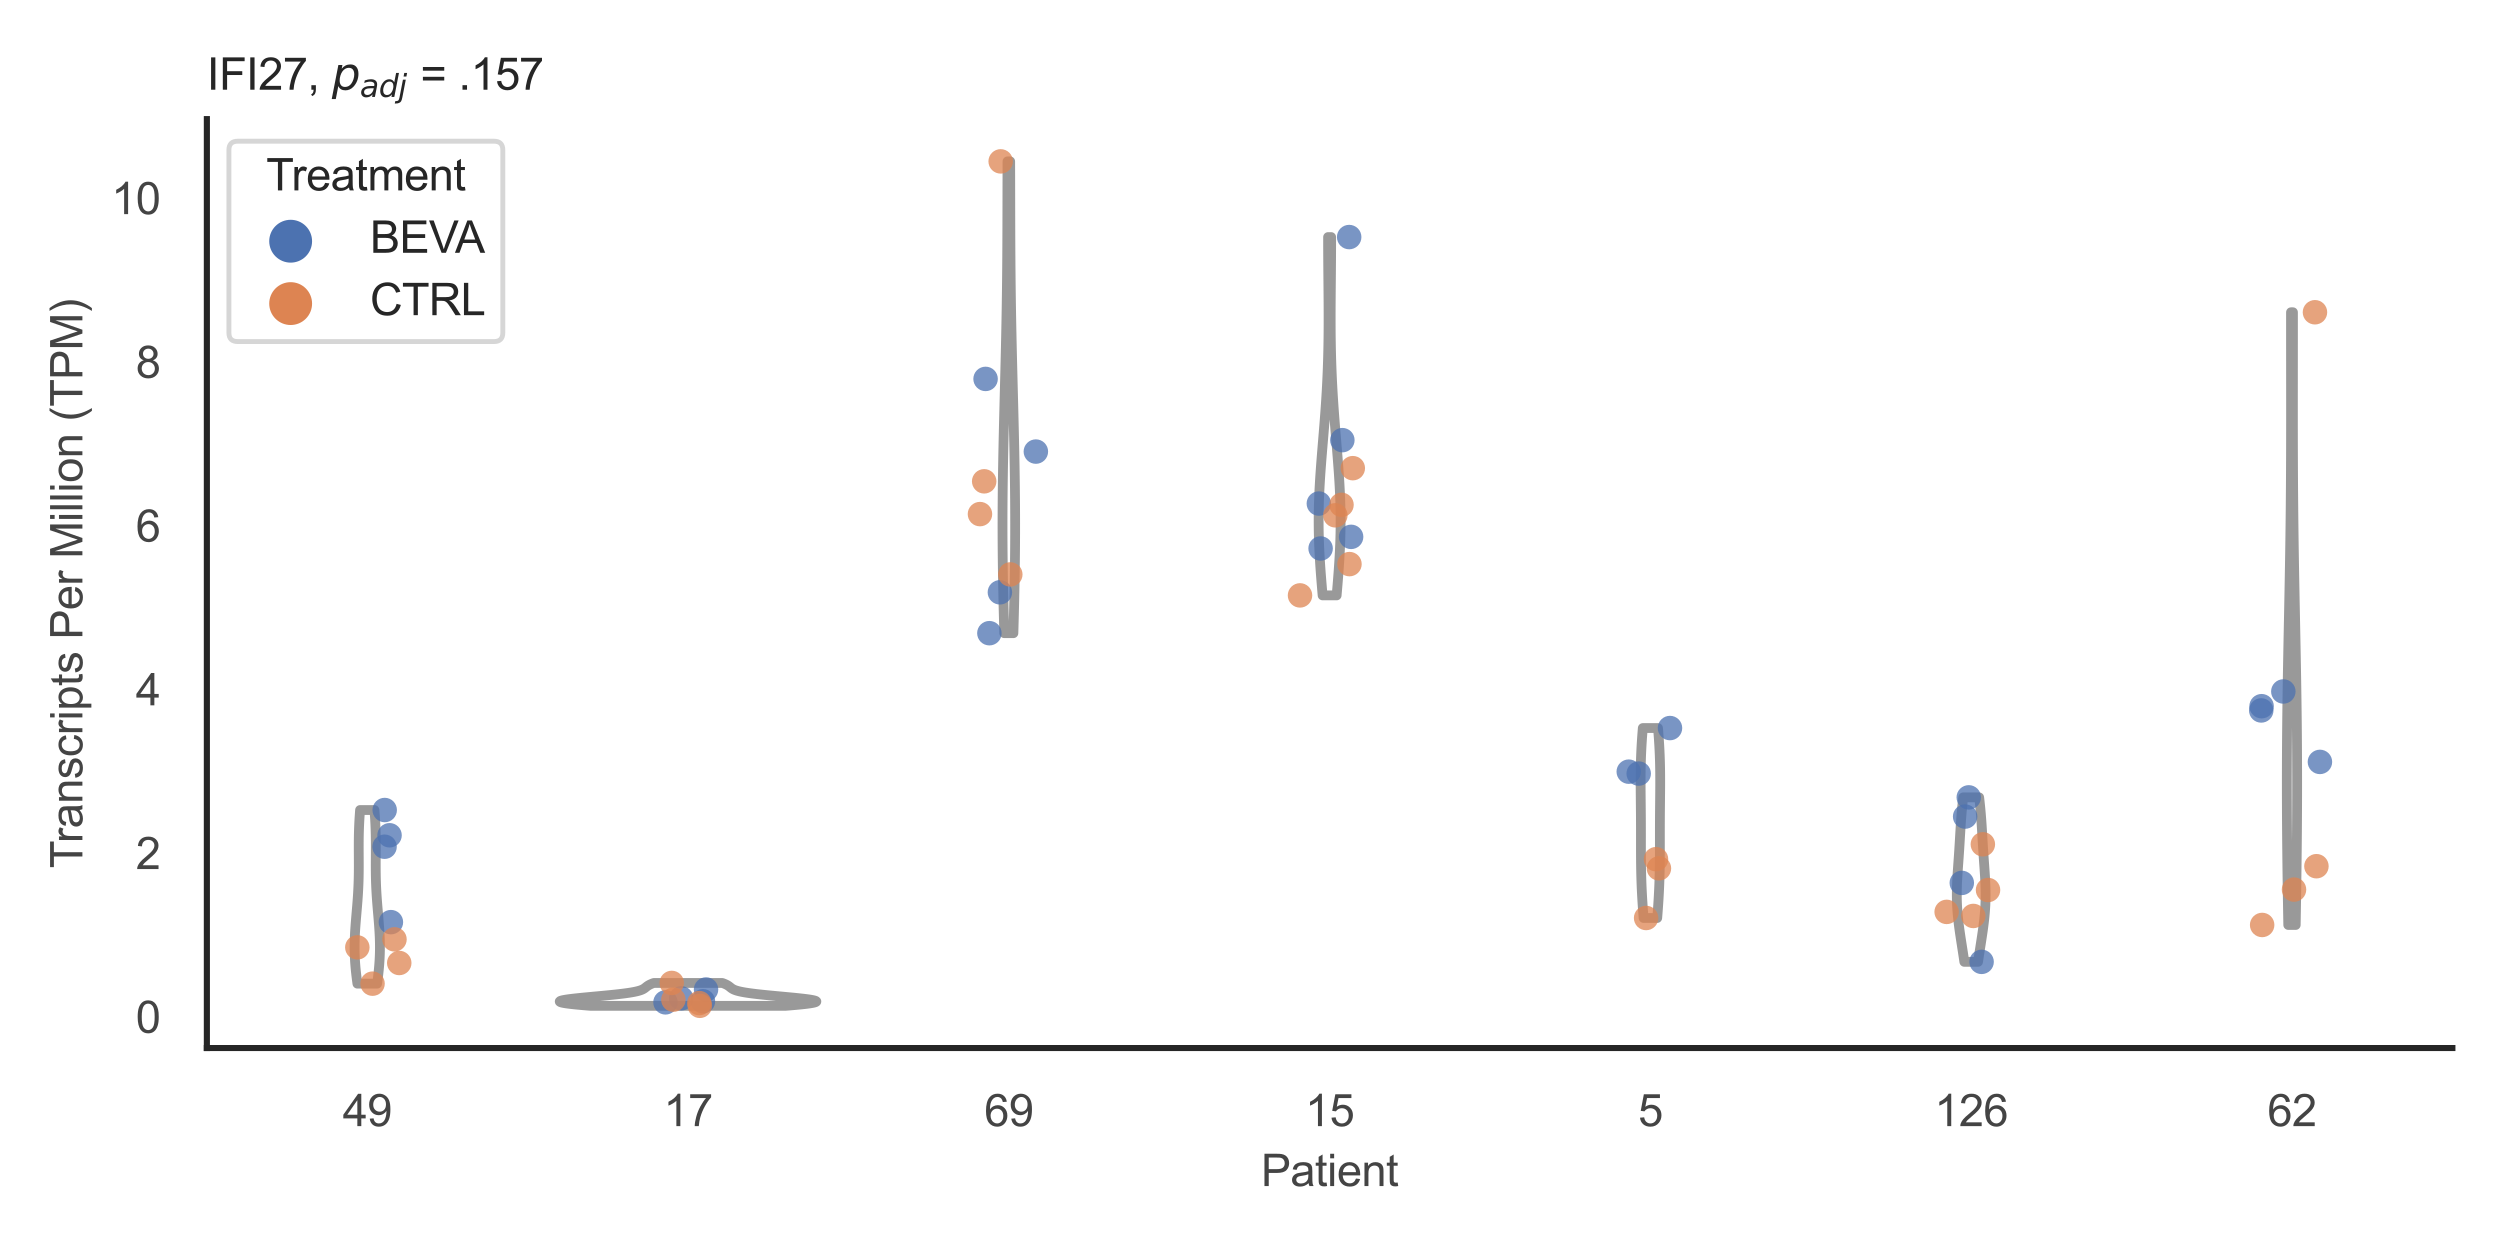<?xml version="1.0" encoding="utf-8" standalone="no"?>
<!DOCTYPE svg PUBLIC "-//W3C//DTD SVG 1.1//EN"
  "http://www.w3.org/Graphics/SVG/1.1/DTD/svg11.dtd">
<svg xmlns:xlink="http://www.w3.org/1999/xlink" width="510.236pt" height="255.118pt" viewBox="0 0 510.236 255.118" xmlns="http://www.w3.org/2000/svg" version="1.1">
 <defs>
  <style type="text/css">*{stroke-linejoin: round; stroke-linecap: butt}</style>
 </defs>
 <g id="figure_1">
  <g id="patch_1">
   <path d="M 0 255.118 
L 510.236 255.118 
L 510.236 0 
L 0 0 
z
" style="fill: #ffffff"/>
  </g>
  <g id="axes_1">
   <g id="patch_2">
    <path d="M 42.22 213.898 
L 500.516 213.898 
L 500.516 24.32 
L 42.22 24.32 
z
" style="fill: #ffffff"/>
   </g>
   <g id="matplotlib.axis_1">
    <g id="xtick_1">
     <g id="text_1">
      <!-- 49 -->
      <g style="fill: #444444" transform="translate(69.951 229.84)scale(0.09 -0.09)">
       <defs>
        <path id="ArialMT-34" d="M 2069 0 
L 2069 1097 
L 81 1097 
L 81 1613 
L 2172 4581 
L 2631 4581 
L 2631 1613 
L 3250 1613 
L 3250 1097 
L 2631 1097 
L 2631 0 
L 2069 0 
z
M 2069 1613 
L 2069 3678 
L 634 1613 
L 2069 1613 
z
" transform="scale(0.016)"/>
        <path id="ArialMT-39" d="M 350 1059 
L 891 1109 
Q 959 728 1153 556 
Q 1347 384 1650 384 
Q 1909 384 2104 503 
Q 2300 622 2425 820 
Q 2550 1019 2634 1356 
Q 2719 1694 2719 2044 
Q 2719 2081 2716 2156 
Q 2547 1888 2255 1720 
Q 1963 1553 1622 1553 
Q 1053 1553 659 1965 
Q 266 2378 266 3053 
Q 266 3750 677 4175 
Q 1088 4600 1706 4600 
Q 2153 4600 2523 4359 
Q 2894 4119 3086 3673 
Q 3278 3228 3278 2384 
Q 3278 1506 3087 986 
Q 2897 466 2520 194 
Q 2144 -78 1638 -78 
Q 1100 -78 759 220 
Q 419 519 350 1059 
z
M 2653 3081 
Q 2653 3566 2395 3850 
Q 2138 4134 1775 4134 
Q 1400 4134 1122 3828 
Q 844 3522 844 3034 
Q 844 2597 1108 2323 
Q 1372 2050 1759 2050 
Q 2150 2050 2401 2323 
Q 2653 2597 2653 3081 
z
" transform="scale(0.016)"/>
       </defs>
       <use xlink:href="#ArialMT-34"/>
       <use xlink:href="#ArialMT-39" x="55.615"/>
      </g>
     </g>
    </g>
    <g id="xtick_2">
     <g id="text_2">
      <!-- 17 -->
      <g style="fill: #444444" transform="translate(135.421 229.84)scale(0.09 -0.09)">
       <defs>
        <path id="ArialMT-31" d="M 2384 0 
L 1822 0 
L 1822 3584 
Q 1619 3391 1289 3197 
Q 959 3003 697 2906 
L 697 3450 
Q 1169 3672 1522 3987 
Q 1875 4303 2022 4600 
L 2384 4600 
L 2384 0 
z
" transform="scale(0.016)"/>
        <path id="ArialMT-37" d="M 303 3981 
L 303 4522 
L 3269 4522 
L 3269 4084 
Q 2831 3619 2401 2847 
Q 1972 2075 1738 1259 
Q 1569 684 1522 0 
L 944 0 
Q 953 541 1156 1306 
Q 1359 2072 1739 2783 
Q 2119 3494 2547 3981 
L 303 3981 
z
" transform="scale(0.016)"/>
       </defs>
       <use xlink:href="#ArialMT-31"/>
       <use xlink:href="#ArialMT-37" x="55.615"/>
      </g>
     </g>
    </g>
    <g id="xtick_3">
     <g id="text_3">
      <!-- 69 -->
      <g style="fill: #444444" transform="translate(200.892 229.84)scale(0.09 -0.09)">
       <defs>
        <path id="ArialMT-36" d="M 3184 3459 
L 2625 3416 
Q 2550 3747 2413 3897 
Q 2184 4138 1850 4138 
Q 1581 4138 1378 3988 
Q 1113 3794 959 3422 
Q 806 3050 800 2363 
Q 1003 2672 1297 2822 
Q 1591 2972 1913 2972 
Q 2475 2972 2870 2558 
Q 3266 2144 3266 1488 
Q 3266 1056 3080 686 
Q 2894 316 2569 119 
Q 2244 -78 1831 -78 
Q 1128 -78 684 439 
Q 241 956 241 2144 
Q 241 3472 731 4075 
Q 1159 4600 1884 4600 
Q 2425 4600 2770 4297 
Q 3116 3994 3184 3459 
z
M 888 1484 
Q 888 1194 1011 928 
Q 1134 663 1356 523 
Q 1578 384 1822 384 
Q 2178 384 2434 671 
Q 2691 959 2691 1453 
Q 2691 1928 2437 2201 
Q 2184 2475 1800 2475 
Q 1419 2475 1153 2201 
Q 888 1928 888 1484 
z
" transform="scale(0.016)"/>
       </defs>
       <use xlink:href="#ArialMT-36"/>
       <use xlink:href="#ArialMT-39" x="55.615"/>
      </g>
     </g>
    </g>
    <g id="xtick_4">
     <g id="text_4">
      <!-- 15 -->
      <g style="fill: #444444" transform="translate(266.363 229.84)scale(0.09 -0.09)">
       <defs>
        <path id="ArialMT-35" d="M 266 1200 
L 856 1250 
Q 922 819 1161 601 
Q 1400 384 1738 384 
Q 2144 384 2425 690 
Q 2706 997 2706 1503 
Q 2706 1984 2436 2262 
Q 2166 2541 1728 2541 
Q 1456 2541 1237 2417 
Q 1019 2294 894 2097 
L 366 2166 
L 809 4519 
L 3088 4519 
L 3088 3981 
L 1259 3981 
L 1013 2750 
Q 1425 3038 1878 3038 
Q 2478 3038 2890 2622 
Q 3303 2206 3303 1553 
Q 3303 931 2941 478 
Q 2500 -78 1738 -78 
Q 1113 -78 717 272 
Q 322 622 266 1200 
z
" transform="scale(0.016)"/>
       </defs>
       <use xlink:href="#ArialMT-31"/>
       <use xlink:href="#ArialMT-35" x="55.615"/>
      </g>
     </g>
    </g>
    <g id="xtick_5">
     <g id="text_5">
      <!-- 5 -->
      <g style="fill: #444444" transform="translate(334.337 229.84)scale(0.09 -0.09)">
       <use xlink:href="#ArialMT-35"/>
      </g>
     </g>
    </g>
    <g id="xtick_6">
     <g id="text_6">
      <!-- 126 -->
      <g style="fill: #444444" transform="translate(394.803 229.84)scale(0.09 -0.09)">
       <defs>
        <path id="ArialMT-32" d="M 3222 541 
L 3222 0 
L 194 0 
Q 188 203 259 391 
Q 375 700 629 1000 
Q 884 1300 1366 1694 
Q 2113 2306 2375 2664 
Q 2638 3022 2638 3341 
Q 2638 3675 2398 3904 
Q 2159 4134 1775 4134 
Q 1369 4134 1125 3890 
Q 881 3647 878 3216 
L 300 3275 
Q 359 3922 746 4261 
Q 1134 4600 1788 4600 
Q 2447 4600 2831 4234 
Q 3216 3869 3216 3328 
Q 3216 3053 3103 2787 
Q 2991 2522 2730 2228 
Q 2469 1934 1863 1422 
Q 1356 997 1212 845 
Q 1069 694 975 541 
L 3222 541 
z
" transform="scale(0.016)"/>
       </defs>
       <use xlink:href="#ArialMT-31"/>
       <use xlink:href="#ArialMT-32" x="55.615"/>
       <use xlink:href="#ArialMT-36" x="111.23"/>
      </g>
     </g>
    </g>
    <g id="xtick_7">
     <g id="text_7">
      <!-- 62 -->
      <g style="fill: #444444" transform="translate(462.776 229.84)scale(0.09 -0.09)">
       <use xlink:href="#ArialMT-36"/>
       <use xlink:href="#ArialMT-32" x="55.615"/>
      </g>
     </g>
    </g>
    <g id="text_8">
     <!-- Patient -->
     <g style="fill: #444444" transform="translate(257.359 242.071)scale(0.09 -0.09)">
      <defs>
       <path id="ArialMT-50" d="M 494 0 
L 494 4581 
L 2222 4581 
Q 2678 4581 2919 4538 
Q 3256 4481 3484 4323 
Q 3713 4166 3852 3881 
Q 3991 3597 3991 3256 
Q 3991 2672 3619 2267 
Q 3247 1863 2275 1863 
L 1100 1863 
L 1100 0 
L 494 0 
z
M 1100 2403 
L 2284 2403 
Q 2872 2403 3119 2622 
Q 3366 2841 3366 3238 
Q 3366 3525 3220 3729 
Q 3075 3934 2838 4000 
Q 2684 4041 2272 4041 
L 1100 4041 
L 1100 2403 
z
" transform="scale(0.016)"/>
       <path id="ArialMT-61" d="M 2588 409 
Q 2275 144 1986 34 
Q 1697 -75 1366 -75 
Q 819 -75 525 192 
Q 231 459 231 875 
Q 231 1119 342 1320 
Q 453 1522 633 1644 
Q 813 1766 1038 1828 
Q 1203 1872 1538 1913 
Q 2219 1994 2541 2106 
Q 2544 2222 2544 2253 
Q 2544 2597 2384 2738 
Q 2169 2928 1744 2928 
Q 1347 2928 1158 2789 
Q 969 2650 878 2297 
L 328 2372 
Q 403 2725 575 2942 
Q 747 3159 1072 3276 
Q 1397 3394 1825 3394 
Q 2250 3394 2515 3294 
Q 2781 3194 2906 3042 
Q 3031 2891 3081 2659 
Q 3109 2516 3109 2141 
L 3109 1391 
Q 3109 606 3145 398 
Q 3181 191 3288 0 
L 2700 0 
Q 2613 175 2588 409 
z
M 2541 1666 
Q 2234 1541 1622 1453 
Q 1275 1403 1131 1340 
Q 988 1278 909 1158 
Q 831 1038 831 891 
Q 831 666 1001 516 
Q 1172 366 1500 366 
Q 1825 366 2078 508 
Q 2331 650 2450 897 
Q 2541 1088 2541 1459 
L 2541 1666 
z
" transform="scale(0.016)"/>
       <path id="ArialMT-74" d="M 1650 503 
L 1731 6 
Q 1494 -44 1306 -44 
Q 1000 -44 831 53 
Q 663 150 594 308 
Q 525 466 525 972 
L 525 2881 
L 113 2881 
L 113 3319 
L 525 3319 
L 525 4141 
L 1084 4478 
L 1084 3319 
L 1650 3319 
L 1650 2881 
L 1084 2881 
L 1084 941 
Q 1084 700 1114 631 
Q 1144 563 1211 522 
Q 1278 481 1403 481 
Q 1497 481 1650 503 
z
" transform="scale(0.016)"/>
       <path id="ArialMT-69" d="M 425 3934 
L 425 4581 
L 988 4581 
L 988 3934 
L 425 3934 
z
M 425 0 
L 425 3319 
L 988 3319 
L 988 0 
L 425 0 
z
" transform="scale(0.016)"/>
       <path id="ArialMT-65" d="M 2694 1069 
L 3275 997 
Q 3138 488 2766 206 
Q 2394 -75 1816 -75 
Q 1088 -75 661 373 
Q 234 822 234 1631 
Q 234 2469 665 2931 
Q 1097 3394 1784 3394 
Q 2450 3394 2872 2941 
Q 3294 2488 3294 1666 
Q 3294 1616 3291 1516 
L 816 1516 
Q 847 969 1125 678 
Q 1403 388 1819 388 
Q 2128 388 2347 550 
Q 2566 713 2694 1069 
z
M 847 1978 
L 2700 1978 
Q 2663 2397 2488 2606 
Q 2219 2931 1791 2931 
Q 1403 2931 1139 2672 
Q 875 2413 847 1978 
z
" transform="scale(0.016)"/>
       <path id="ArialMT-6e" d="M 422 0 
L 422 3319 
L 928 3319 
L 928 2847 
Q 1294 3394 1984 3394 
Q 2284 3394 2536 3286 
Q 2788 3178 2913 3003 
Q 3038 2828 3088 2588 
Q 3119 2431 3119 2041 
L 3119 0 
L 2556 0 
L 2556 2019 
Q 2556 2363 2490 2533 
Q 2425 2703 2258 2804 
Q 2091 2906 1866 2906 
Q 1506 2906 1245 2678 
Q 984 2450 984 1813 
L 984 0 
L 422 0 
z
" transform="scale(0.016)"/>
      </defs>
      <use xlink:href="#ArialMT-50"/>
      <use xlink:href="#ArialMT-61" x="66.699"/>
      <use xlink:href="#ArialMT-74" x="122.314"/>
      <use xlink:href="#ArialMT-69" x="150.098"/>
      <use xlink:href="#ArialMT-65" x="172.314"/>
      <use xlink:href="#ArialMT-6e" x="227.93"/>
      <use xlink:href="#ArialMT-74" x="283.545"/>
     </g>
    </g>
   </g>
   <g id="matplotlib.axis_2">
    <g id="ytick_1">
     <g id="text_9">
      <!-- 0 -->
      <g style="fill: #444444" transform="translate(27.715 210.79)scale(0.09 -0.09)">
       <defs>
        <path id="ArialMT-30" d="M 266 2259 
Q 266 3072 433 3567 
Q 600 4063 929 4331 
Q 1259 4600 1759 4600 
Q 2128 4600 2406 4451 
Q 2684 4303 2865 4023 
Q 3047 3744 3150 3342 
Q 3253 2941 3253 2259 
Q 3253 1453 3087 958 
Q 2922 463 2592 192 
Q 2263 -78 1759 -78 
Q 1097 -78 719 397 
Q 266 969 266 2259 
z
M 844 2259 
Q 844 1131 1108 757 
Q 1372 384 1759 384 
Q 2147 384 2411 759 
Q 2675 1134 2675 2259 
Q 2675 3391 2411 3762 
Q 2147 4134 1753 4134 
Q 1366 4134 1134 3806 
Q 844 3388 844 2259 
z
" transform="scale(0.016)"/>
       </defs>
       <use xlink:href="#ArialMT-30"/>
      </g>
     </g>
    </g>
    <g id="ytick_2">
     <g id="text_10">
      <!-- 2 -->
      <g style="fill: #444444" transform="translate(27.715 177.372)scale(0.09 -0.09)">
       <use xlink:href="#ArialMT-32"/>
      </g>
     </g>
    </g>
    <g id="ytick_3">
     <g id="text_11">
      <!-- 4 -->
      <g style="fill: #444444" transform="translate(27.715 143.954)scale(0.09 -0.09)">
       <use xlink:href="#ArialMT-34"/>
      </g>
     </g>
    </g>
    <g id="ytick_4">
     <g id="text_12">
      <!-- 6 -->
      <g style="fill: #444444" transform="translate(27.715 110.536)scale(0.09 -0.09)">
       <use xlink:href="#ArialMT-36"/>
      </g>
     </g>
    </g>
    <g id="ytick_5">
     <g id="text_13">
      <!-- 8 -->
      <g style="fill: #444444" transform="translate(27.715 77.119)scale(0.09 -0.09)">
       <defs>
        <path id="ArialMT-38" d="M 1131 2484 
Q 781 2613 612 2850 
Q 444 3088 444 3419 
Q 444 3919 803 4259 
Q 1163 4600 1759 4600 
Q 2359 4600 2725 4251 
Q 3091 3903 3091 3403 
Q 3091 3084 2923 2848 
Q 2756 2613 2416 2484 
Q 2838 2347 3058 2040 
Q 3278 1734 3278 1309 
Q 3278 722 2862 322 
Q 2447 -78 1769 -78 
Q 1091 -78 675 323 
Q 259 725 259 1325 
Q 259 1772 486 2073 
Q 713 2375 1131 2484 
z
M 1019 3438 
Q 1019 3113 1228 2906 
Q 1438 2700 1772 2700 
Q 2097 2700 2305 2904 
Q 2513 3109 2513 3406 
Q 2513 3716 2298 3927 
Q 2084 4138 1766 4138 
Q 1444 4138 1231 3931 
Q 1019 3725 1019 3438 
z
M 838 1322 
Q 838 1081 952 856 
Q 1066 631 1291 507 
Q 1516 384 1775 384 
Q 2178 384 2440 643 
Q 2703 903 2703 1303 
Q 2703 1709 2433 1975 
Q 2163 2241 1756 2241 
Q 1359 2241 1098 1978 
Q 838 1716 838 1322 
z
" transform="scale(0.016)"/>
       </defs>
       <use xlink:href="#ArialMT-38"/>
      </g>
     </g>
    </g>
    <g id="ytick_6">
     <g id="text_14">
      <!-- 10 -->
      <g style="fill: #444444" transform="translate(22.71 43.701)scale(0.09 -0.09)">
       <use xlink:href="#ArialMT-31"/>
       <use xlink:href="#ArialMT-30" x="55.615"/>
      </g>
     </g>
    </g>
    <g id="text_15">
     <!-- Transcripts Per Million (TPM) -->
     <g style="fill: #444444" transform="translate(16.816 177.194)rotate(-90)scale(0.09 -0.09)">
      <defs>
       <path id="ArialMT-54" d="M 1659 0 
L 1659 4041 
L 150 4041 
L 150 4581 
L 3781 4581 
L 3781 4041 
L 2266 4041 
L 2266 0 
L 1659 0 
z
" transform="scale(0.016)"/>
       <path id="ArialMT-72" d="M 416 0 
L 416 3319 
L 922 3319 
L 922 2816 
Q 1116 3169 1280 3281 
Q 1444 3394 1641 3394 
Q 1925 3394 2219 3213 
L 2025 2691 
Q 1819 2813 1613 2813 
Q 1428 2813 1281 2702 
Q 1134 2591 1072 2394 
Q 978 2094 978 1738 
L 978 0 
L 416 0 
z
" transform="scale(0.016)"/>
       <path id="ArialMT-73" d="M 197 991 
L 753 1078 
Q 800 744 1014 566 
Q 1228 388 1613 388 
Q 2000 388 2187 545 
Q 2375 703 2375 916 
Q 2375 1106 2209 1216 
Q 2094 1291 1634 1406 
Q 1016 1563 777 1677 
Q 538 1791 414 1992 
Q 291 2194 291 2438 
Q 291 2659 392 2848 
Q 494 3038 669 3163 
Q 800 3259 1026 3326 
Q 1253 3394 1513 3394 
Q 1903 3394 2198 3281 
Q 2494 3169 2634 2976 
Q 2775 2784 2828 2463 
L 2278 2388 
Q 2241 2644 2061 2787 
Q 1881 2931 1553 2931 
Q 1166 2931 1000 2803 
Q 834 2675 834 2503 
Q 834 2394 903 2306 
Q 972 2216 1119 2156 
Q 1203 2125 1616 2013 
Q 2213 1853 2448 1751 
Q 2684 1650 2818 1456 
Q 2953 1263 2953 975 
Q 2953 694 2789 445 
Q 2625 197 2315 61 
Q 2006 -75 1616 -75 
Q 969 -75 630 194 
Q 291 463 197 991 
z
" transform="scale(0.016)"/>
       <path id="ArialMT-63" d="M 2588 1216 
L 3141 1144 
Q 3050 572 2676 248 
Q 2303 -75 1759 -75 
Q 1078 -75 664 370 
Q 250 816 250 1647 
Q 250 2184 428 2587 
Q 606 2991 970 3192 
Q 1334 3394 1763 3394 
Q 2303 3394 2647 3120 
Q 2991 2847 3088 2344 
L 2541 2259 
Q 2463 2594 2264 2762 
Q 2066 2931 1784 2931 
Q 1359 2931 1093 2626 
Q 828 2322 828 1663 
Q 828 994 1084 691 
Q 1341 388 1753 388 
Q 2084 388 2306 591 
Q 2528 794 2588 1216 
z
" transform="scale(0.016)"/>
       <path id="ArialMT-70" d="M 422 -1272 
L 422 3319 
L 934 3319 
L 934 2888 
Q 1116 3141 1344 3267 
Q 1572 3394 1897 3394 
Q 2322 3394 2647 3175 
Q 2972 2956 3137 2557 
Q 3303 2159 3303 1684 
Q 3303 1175 3120 767 
Q 2938 359 2589 142 
Q 2241 -75 1856 -75 
Q 1575 -75 1351 44 
Q 1128 163 984 344 
L 984 -1272 
L 422 -1272 
z
M 931 1641 
Q 931 1000 1190 694 
Q 1450 388 1819 388 
Q 2194 388 2461 705 
Q 2728 1022 2728 1688 
Q 2728 2322 2467 2637 
Q 2206 2953 1844 2953 
Q 1484 2953 1207 2617 
Q 931 2281 931 1641 
z
" transform="scale(0.016)"/>
       <path id="ArialMT-20" transform="scale(0.016)"/>
       <path id="ArialMT-4d" d="M 475 0 
L 475 4581 
L 1388 4581 
L 2472 1338 
Q 2622 884 2691 659 
Q 2769 909 2934 1394 
L 4031 4581 
L 4847 4581 
L 4847 0 
L 4263 0 
L 4263 3834 
L 2931 0 
L 2384 0 
L 1059 3900 
L 1059 0 
L 475 0 
z
" transform="scale(0.016)"/>
       <path id="ArialMT-6c" d="M 409 0 
L 409 4581 
L 972 4581 
L 972 0 
L 409 0 
z
" transform="scale(0.016)"/>
       <path id="ArialMT-6f" d="M 213 1659 
Q 213 2581 725 3025 
Q 1153 3394 1769 3394 
Q 2453 3394 2887 2945 
Q 3322 2497 3322 1706 
Q 3322 1066 3130 698 
Q 2938 331 2570 128 
Q 2203 -75 1769 -75 
Q 1072 -75 642 372 
Q 213 819 213 1659 
z
M 791 1659 
Q 791 1022 1069 705 
Q 1347 388 1769 388 
Q 2188 388 2466 706 
Q 2744 1025 2744 1678 
Q 2744 2294 2464 2611 
Q 2184 2928 1769 2928 
Q 1347 2928 1069 2612 
Q 791 2297 791 1659 
z
" transform="scale(0.016)"/>
       <path id="ArialMT-28" d="M 1497 -1347 
Q 1031 -759 709 28 
Q 388 816 388 1659 
Q 388 2403 628 3084 
Q 909 3875 1497 4659 
L 1900 4659 
Q 1522 4009 1400 3731 
Q 1209 3300 1100 2831 
Q 966 2247 966 1656 
Q 966 153 1900 -1347 
L 1497 -1347 
z
" transform="scale(0.016)"/>
       <path id="ArialMT-29" d="M 791 -1347 
L 388 -1347 
Q 1322 153 1322 1656 
Q 1322 2244 1188 2822 
Q 1081 3291 891 3722 
Q 769 4003 388 4659 
L 791 4659 
Q 1378 3875 1659 3084 
Q 1900 2403 1900 1659 
Q 1900 816 1576 28 
Q 1253 -759 791 -1347 
z
" transform="scale(0.016)"/>
      </defs>
      <use xlink:href="#ArialMT-54"/>
      <use xlink:href="#ArialMT-72" x="57.334"/>
      <use xlink:href="#ArialMT-61" x="90.635"/>
      <use xlink:href="#ArialMT-6e" x="146.25"/>
      <use xlink:href="#ArialMT-73" x="201.865"/>
      <use xlink:href="#ArialMT-63" x="251.865"/>
      <use xlink:href="#ArialMT-72" x="301.865"/>
      <use xlink:href="#ArialMT-69" x="335.166"/>
      <use xlink:href="#ArialMT-70" x="357.383"/>
      <use xlink:href="#ArialMT-74" x="412.998"/>
      <use xlink:href="#ArialMT-73" x="440.781"/>
      <use xlink:href="#ArialMT-20" x="490.781"/>
      <use xlink:href="#ArialMT-50" x="518.564"/>
      <use xlink:href="#ArialMT-65" x="585.264"/>
      <use xlink:href="#ArialMT-72" x="640.879"/>
      <use xlink:href="#ArialMT-20" x="674.18"/>
      <use xlink:href="#ArialMT-4d" x="701.963"/>
      <use xlink:href="#ArialMT-69" x="785.264"/>
      <use xlink:href="#ArialMT-6c" x="807.48"/>
      <use xlink:href="#ArialMT-6c" x="829.697"/>
      <use xlink:href="#ArialMT-69" x="851.914"/>
      <use xlink:href="#ArialMT-6f" x="874.131"/>
      <use xlink:href="#ArialMT-6e" x="929.746"/>
      <use xlink:href="#ArialMT-20" x="985.361"/>
      <use xlink:href="#ArialMT-28" x="1013.145"/>
      <use xlink:href="#ArialMT-54" x="1046.445"/>
      <use xlink:href="#ArialMT-50" x="1107.529"/>
      <use xlink:href="#ArialMT-4d" x="1174.229"/>
      <use xlink:href="#ArialMT-29" x="1257.529"/>
     </g>
    </g>
   </g>
   <g id="PolyCollection_1">
    <defs>
     <path id="mcab23ab607" d="M 76.967 -54.358 
L 72.944 -54.358 
L 72.895 -54.716 
L 72.847 -55.074 
L 72.801 -55.432 
L 72.757 -55.79 
L 72.714 -56.148 
L 72.674 -56.506 
L 72.635 -56.864 
L 72.599 -57.222 
L 72.566 -57.579 
L 72.534 -57.937 
L 72.506 -58.295 
L 72.48 -58.653 
L 72.456 -59.011 
L 72.436 -59.369 
L 72.418 -59.727 
L 72.403 -60.085 
L 72.391 -60.443 
L 72.381 -60.801 
L 72.375 -61.159 
L 72.371 -61.517 
L 72.371 -61.875 
L 72.373 -62.233 
L 72.377 -62.591 
L 72.384 -62.949 
L 72.394 -63.307 
L 72.406 -63.665 
L 72.421 -64.023 
L 72.438 -64.381 
L 72.456 -64.739 
L 72.477 -65.097 
L 72.499 -65.455 
L 72.524 -65.813 
L 72.549 -66.171 
L 72.576 -66.529 
L 72.604 -66.887 
L 72.633 -67.245 
L 72.662 -67.603 
L 72.692 -67.961 
L 72.723 -68.319 
L 72.754 -68.677 
L 72.784 -69.035 
L 72.815 -69.393 
L 72.845 -69.751 
L 72.875 -70.109 
L 72.904 -70.467 
L 72.933 -70.825 
L 72.961 -71.183 
L 72.987 -71.541 
L 73.012 -71.899 
L 73.037 -72.257 
L 73.06 -72.615 
L 73.081 -72.973 
L 73.101 -73.331 
L 73.119 -73.689 
L 73.136 -74.047 
L 73.152 -74.405 
L 73.166 -74.762 
L 73.178 -75.12 
L 73.189 -75.478 
L 73.198 -75.836 
L 73.206 -76.194 
L 73.212 -76.552 
L 73.217 -76.91 
L 73.221 -77.268 
L 73.224 -77.626 
L 73.226 -77.984 
L 73.227 -78.342 
L 73.227 -78.7 
L 73.226 -79.058 
L 73.225 -79.416 
L 73.223 -79.774 
L 73.222 -80.132 
L 73.22 -80.49 
L 73.218 -80.848 
L 73.216 -81.206 
L 73.215 -81.564 
L 73.214 -81.922 
L 73.213 -82.28 
L 73.214 -82.638 
L 73.215 -82.996 
L 73.217 -83.354 
L 73.22 -83.712 
L 73.224 -84.07 
L 73.229 -84.428 
L 73.236 -84.786 
L 73.244 -85.144 
L 73.254 -85.502 
L 73.265 -85.86 
L 73.278 -86.218 
L 73.292 -86.576 
L 73.308 -86.934 
L 73.325 -87.292 
L 73.344 -87.65 
L 73.364 -88.008 
L 73.386 -88.366 
L 73.41 -88.724 
L 73.435 -89.082 
L 73.461 -89.44 
L 73.489 -89.798 
L 76.422 -89.798 
L 76.422 -89.798 
L 76.45 -89.44 
L 76.476 -89.082 
L 76.501 -88.724 
L 76.525 -88.366 
L 76.547 -88.008 
L 76.567 -87.65 
L 76.586 -87.292 
L 76.603 -86.934 
L 76.619 -86.576 
L 76.633 -86.218 
L 76.646 -85.86 
L 76.657 -85.502 
L 76.667 -85.144 
L 76.675 -84.786 
L 76.681 -84.428 
L 76.687 -84.07 
L 76.691 -83.712 
L 76.694 -83.354 
L 76.696 -82.996 
L 76.697 -82.638 
L 76.698 -82.28 
L 76.697 -81.922 
L 76.696 -81.564 
L 76.695 -81.206 
L 76.693 -80.848 
L 76.691 -80.49 
L 76.689 -80.132 
L 76.688 -79.774 
L 76.686 -79.416 
L 76.685 -79.058 
L 76.684 -78.7 
L 76.684 -78.342 
L 76.685 -77.984 
L 76.687 -77.626 
L 76.69 -77.268 
L 76.694 -76.91 
L 76.699 -76.552 
L 76.705 -76.194 
L 76.713 -75.836 
L 76.722 -75.478 
L 76.733 -75.12 
L 76.745 -74.762 
L 76.759 -74.405 
L 76.774 -74.047 
L 76.791 -73.689 
L 76.81 -73.331 
L 76.83 -72.973 
L 76.851 -72.615 
L 76.874 -72.257 
L 76.898 -71.899 
L 76.924 -71.541 
L 76.95 -71.183 
L 76.978 -70.825 
L 77.006 -70.467 
L 77.036 -70.109 
L 77.066 -69.751 
L 77.096 -69.393 
L 77.126 -69.035 
L 77.157 -68.677 
L 77.188 -68.319 
L 77.219 -67.961 
L 77.249 -67.603 
L 77.278 -67.245 
L 77.307 -66.887 
L 77.335 -66.529 
L 77.362 -66.171 
L 77.387 -65.813 
L 77.411 -65.455 
L 77.434 -65.097 
L 77.455 -64.739 
L 77.473 -64.381 
L 77.49 -64.023 
L 77.505 -63.665 
L 77.517 -63.307 
L 77.526 -62.949 
L 77.534 -62.591 
L 77.538 -62.233 
L 77.54 -61.875 
L 77.539 -61.517 
L 77.536 -61.159 
L 77.529 -60.801 
L 77.52 -60.443 
L 77.508 -60.085 
L 77.493 -59.727 
L 77.475 -59.369 
L 77.455 -59.011 
L 77.431 -58.653 
L 77.405 -58.295 
L 77.376 -57.937 
L 77.345 -57.579 
L 77.312 -57.222 
L 77.275 -56.864 
L 77.237 -56.506 
L 77.197 -56.148 
L 77.154 -55.79 
L 77.11 -55.432 
L 77.064 -55.074 
L 77.016 -54.716 
L 76.967 -54.358 
z
" style="stroke: #999999; stroke-width: 2"/>
    </defs>
    <g clip-path="url(#pd440152d12)">
     <use xlink:href="#mcab23ab607" x="0" y="255.118" style="fill: #ffffff; stroke: #999999; stroke-width: 2"/>
    </g>
   </g>
   <g id="PolyCollection_2">
    <defs>
     <path id="m26b201e46b" d="M 160.374 -49.837 
L 120.479 -49.837 
L 119.899 -49.884 
L 119.336 -49.932 
L 118.793 -49.979 
L 118.271 -50.026 
L 117.773 -50.073 
L 117.301 -50.12 
L 116.856 -50.167 
L 116.442 -50.214 
L 116.059 -50.262 
L 115.709 -50.309 
L 115.393 -50.356 
L 115.114 -50.403 
L 114.872 -50.45 
L 114.668 -50.497 
L 114.502 -50.545 
L 114.377 -50.592 
L 114.29 -50.639 
L 114.244 -50.686 
L 114.238 -50.733 
L 114.271 -50.78 
L 114.344 -50.828 
L 114.455 -50.875 
L 114.604 -50.922 
L 114.789 -50.969 
L 115.009 -51.016 
L 115.263 -51.063 
L 115.549 -51.111 
L 115.866 -51.158 
L 116.211 -51.205 
L 116.583 -51.252 
L 116.979 -51.299 
L 117.396 -51.346 
L 117.834 -51.393 
L 118.289 -51.441 
L 118.758 -51.488 
L 119.241 -51.535 
L 119.733 -51.582 
L 120.233 -51.629 
L 120.737 -51.676 
L 121.245 -51.724 
L 121.754 -51.771 
L 122.261 -51.818 
L 122.764 -51.865 
L 123.261 -51.912 
L 123.751 -51.959 
L 124.232 -52.007 
L 124.702 -52.054 
L 125.159 -52.101 
L 125.603 -52.148 
L 126.033 -52.195 
L 126.446 -52.242 
L 126.843 -52.29 
L 127.223 -52.337 
L 127.585 -52.384 
L 127.928 -52.431 
L 128.254 -52.478 
L 128.561 -52.525 
L 128.85 -52.572 
L 129.12 -52.62 
L 129.373 -52.667 
L 129.608 -52.714 
L 129.827 -52.761 
L 130.029 -52.808 
L 130.215 -52.855 
L 130.386 -52.903 
L 130.544 -52.95 
L 130.688 -52.997 
L 130.82 -53.044 
L 130.941 -53.091 
L 131.051 -53.138 
L 131.151 -53.186 
L 131.244 -53.233 
L 131.328 -53.28 
L 131.407 -53.327 
L 131.48 -53.374 
L 131.548 -53.421 
L 131.612 -53.469 
L 131.674 -53.516 
L 131.734 -53.563 
L 131.793 -53.61 
L 131.851 -53.657 
L 131.91 -53.704 
L 131.97 -53.752 
L 132.031 -53.799 
L 132.095 -53.846 
L 132.162 -53.893 
L 132.232 -53.94 
L 132.306 -53.987 
L 132.384 -54.034 
L 132.467 -54.082 
L 132.555 -54.129 
L 132.648 -54.176 
L 132.746 -54.223 
L 132.85 -54.27 
L 132.959 -54.317 
L 133.074 -54.365 
L 133.195 -54.412 
L 133.321 -54.459 
L 133.453 -54.506 
L 147.4 -54.506 
L 147.4 -54.506 
L 147.531 -54.459 
L 147.658 -54.412 
L 147.778 -54.365 
L 147.893 -54.317 
L 148.003 -54.27 
L 148.106 -54.223 
L 148.205 -54.176 
L 148.298 -54.129 
L 148.385 -54.082 
L 148.468 -54.034 
L 148.546 -53.987 
L 148.621 -53.94 
L 148.691 -53.893 
L 148.758 -53.846 
L 148.821 -53.799 
L 148.883 -53.752 
L 148.943 -53.704 
L 149.002 -53.657 
L 149.06 -53.61 
L 149.119 -53.563 
L 149.179 -53.516 
L 149.24 -53.469 
L 149.305 -53.421 
L 149.373 -53.374 
L 149.446 -53.327 
L 149.524 -53.28 
L 149.609 -53.233 
L 149.701 -53.186 
L 149.802 -53.138 
L 149.912 -53.091 
L 150.033 -53.044 
L 150.165 -52.997 
L 150.309 -52.95 
L 150.466 -52.903 
L 150.638 -52.855 
L 150.824 -52.808 
L 151.026 -52.761 
L 151.244 -52.714 
L 151.48 -52.667 
L 151.732 -52.62 
L 152.003 -52.572 
L 152.292 -52.525 
L 152.599 -52.478 
L 152.924 -52.431 
L 153.268 -52.384 
L 153.63 -52.337 
L 154.01 -52.29 
L 154.407 -52.242 
L 154.82 -52.195 
L 155.249 -52.148 
L 155.693 -52.101 
L 156.151 -52.054 
L 156.621 -52.007 
L 157.101 -51.959 
L 157.591 -51.912 
L 158.089 -51.865 
L 158.592 -51.818 
L 159.099 -51.771 
L 159.607 -51.724 
L 160.115 -51.676 
L 160.62 -51.629 
L 161.12 -51.582 
L 161.612 -51.535 
L 162.094 -51.488 
L 162.564 -51.441 
L 163.019 -51.393 
L 163.456 -51.346 
L 163.874 -51.299 
L 164.27 -51.252 
L 164.641 -51.205 
L 164.987 -51.158 
L 165.303 -51.111 
L 165.59 -51.063 
L 165.844 -51.016 
L 166.064 -50.969 
L 166.249 -50.922 
L 166.398 -50.875 
L 166.509 -50.828 
L 166.581 -50.78 
L 166.615 -50.733 
L 166.608 -50.686 
L 166.562 -50.639 
L 166.476 -50.592 
L 166.35 -50.545 
L 166.185 -50.497 
L 165.981 -50.45 
L 165.739 -50.403 
L 165.459 -50.356 
L 165.144 -50.309 
L 164.794 -50.262 
L 164.411 -50.214 
L 163.996 -50.167 
L 163.552 -50.12 
L 163.08 -50.073 
L 162.582 -50.026 
L 162.06 -49.979 
L 161.516 -49.932 
L 160.954 -49.884 
L 160.374 -49.837 
z
" style="stroke: #999999; stroke-width: 2"/>
    </defs>
    <g clip-path="url(#pd440152d12)">
     <use xlink:href="#m26b201e46b" x="0" y="255.118" style="fill: #ffffff; stroke: #999999; stroke-width: 2"/>
    </g>
   </g>
   <g id="PolyCollection_3">
    <defs>
     <path id="m10a0853a15" d="M 206.828 -125.887 
L 204.966 -125.887 
L 204.939 -126.86 
L 204.911 -127.832 
L 204.885 -128.805 
L 204.86 -129.778 
L 204.835 -130.75 
L 204.811 -131.723 
L 204.789 -132.696 
L 204.767 -133.668 
L 204.747 -134.641 
L 204.728 -135.614 
L 204.71 -136.586 
L 204.694 -137.559 
L 204.679 -138.532 
L 204.665 -139.504 
L 204.653 -140.477 
L 204.642 -141.45 
L 204.633 -142.422 
L 204.625 -143.395 
L 204.619 -144.368 
L 204.614 -145.34 
L 204.611 -146.313 
L 204.609 -147.286 
L 204.609 -148.258 
L 204.61 -149.231 
L 204.613 -150.204 
L 204.617 -151.176 
L 204.623 -152.149 
L 204.63 -153.122 
L 204.638 -154.094 
L 204.648 -155.067 
L 204.659 -156.04 
L 204.671 -157.012 
L 204.685 -157.985 
L 204.699 -158.958 
L 204.715 -159.93 
L 204.732 -160.903 
L 204.75 -161.876 
L 204.769 -162.848 
L 204.789 -163.821 
L 204.809 -164.794 
L 204.83 -165.766 
L 204.853 -166.739 
L 204.875 -167.712 
L 204.898 -168.684 
L 204.922 -169.657 
L 204.946 -170.63 
L 204.971 -171.602 
L 204.995 -172.575 
L 205.02 -173.548 
L 205.045 -174.52 
L 205.07 -175.493 
L 205.095 -176.466 
L 205.12 -177.438 
L 205.145 -178.411 
L 205.17 -179.384 
L 205.194 -180.356 
L 205.218 -181.329 
L 205.241 -182.302 
L 205.264 -183.274 
L 205.287 -184.247 
L 205.308 -185.22 
L 205.329 -186.192 
L 205.35 -187.165 
L 205.369 -188.138 
L 205.388 -189.11 
L 205.406 -190.083 
L 205.423 -191.056 
L 205.44 -192.028 
L 205.455 -193.001 
L 205.469 -193.974 
L 205.483 -194.946 
L 205.496 -195.919 
L 205.508 -196.892 
L 205.519 -197.864 
L 205.529 -198.837 
L 205.538 -199.81 
L 205.546 -200.782 
L 205.554 -201.755 
L 205.561 -202.728 
L 205.567 -203.7 
L 205.573 -204.673 
L 205.578 -205.646 
L 205.582 -206.618 
L 205.586 -207.591 
L 205.589 -208.564 
L 205.592 -209.536 
L 205.595 -210.509 
L 205.598 -211.482 
L 205.6 -212.454 
L 205.602 -213.427 
L 205.604 -214.4 
L 205.606 -215.372 
L 205.608 -216.345 
L 205.61 -217.318 
L 205.613 -218.29 
L 205.615 -219.263 
L 205.618 -220.236 
L 205.62 -221.208 
L 205.623 -222.181 
L 206.171 -222.181 
L 206.171 -222.181 
L 206.174 -221.208 
L 206.177 -220.236 
L 206.179 -219.263 
L 206.182 -218.29 
L 206.184 -217.318 
L 206.186 -216.345 
L 206.188 -215.372 
L 206.19 -214.4 
L 206.192 -213.427 
L 206.194 -212.454 
L 206.197 -211.482 
L 206.199 -210.509 
L 206.202 -209.536 
L 206.205 -208.564 
L 206.209 -207.591 
L 206.212 -206.618 
L 206.217 -205.646 
L 206.222 -204.673 
L 206.227 -203.7 
L 206.234 -202.728 
L 206.241 -201.755 
L 206.248 -200.782 
L 206.257 -199.81 
L 206.266 -198.837 
L 206.276 -197.864 
L 206.287 -196.892 
L 206.299 -195.919 
L 206.311 -194.946 
L 206.325 -193.974 
L 206.339 -193.001 
L 206.355 -192.028 
L 206.371 -191.056 
L 206.388 -190.083 
L 206.406 -189.11 
L 206.425 -188.138 
L 206.445 -187.165 
L 206.465 -186.192 
L 206.486 -185.22 
L 206.508 -184.247 
L 206.53 -183.274 
L 206.553 -182.302 
L 206.577 -181.329 
L 206.6 -180.356 
L 206.625 -179.384 
L 206.649 -178.411 
L 206.674 -177.438 
L 206.699 -176.466 
L 206.724 -175.493 
L 206.749 -174.52 
L 206.774 -173.548 
L 206.799 -172.575 
L 206.824 -171.602 
L 206.848 -170.63 
L 206.872 -169.657 
L 206.896 -168.684 
L 206.919 -167.712 
L 206.942 -166.739 
L 206.964 -165.766 
L 206.985 -164.794 
L 207.006 -163.821 
L 207.026 -162.848 
L 207.044 -161.876 
L 207.062 -160.903 
L 207.079 -159.93 
L 207.095 -158.958 
L 207.11 -157.985 
L 207.123 -157.012 
L 207.136 -156.04 
L 207.147 -155.067 
L 207.156 -154.094 
L 207.165 -153.122 
L 207.172 -152.149 
L 207.177 -151.176 
L 207.182 -150.204 
L 207.184 -149.231 
L 207.186 -148.258 
L 207.185 -147.286 
L 207.184 -146.313 
L 207.18 -145.34 
L 207.176 -144.368 
L 207.169 -143.395 
L 207.162 -142.422 
L 207.152 -141.45 
L 207.142 -140.477 
L 207.129 -139.504 
L 207.116 -138.532 
L 207.101 -137.559 
L 207.084 -136.586 
L 207.066 -135.614 
L 207.047 -134.641 
L 207.027 -133.668 
L 207.006 -132.696 
L 206.983 -131.723 
L 206.959 -130.75 
L 206.935 -129.778 
L 206.909 -128.805 
L 206.883 -127.832 
L 206.856 -126.86 
L 206.828 -125.887 
z
" style="stroke: #999999; stroke-width: 2"/>
    </defs>
    <g clip-path="url(#pd440152d12)">
     <use xlink:href="#m10a0853a15" x="0" y="255.118" style="fill: #ffffff; stroke: #999999; stroke-width: 2"/>
    </g>
   </g>
   <g id="PolyCollection_4">
    <defs>
     <path id="mbb540cd650" d="M 272.801 -133.601 
L 269.936 -133.601 
L 269.872 -134.34 
L 269.81 -135.079 
L 269.749 -135.818 
L 269.688 -136.556 
L 269.63 -137.295 
L 269.573 -138.034 
L 269.519 -138.772 
L 269.467 -139.511 
L 269.418 -140.25 
L 269.372 -140.989 
L 269.329 -141.727 
L 269.29 -142.466 
L 269.255 -143.205 
L 269.223 -143.943 
L 269.196 -144.682 
L 269.173 -145.421 
L 269.155 -146.16 
L 269.141 -146.898 
L 269.131 -147.637 
L 269.127 -148.376 
L 269.126 -149.114 
L 269.131 -149.853 
L 269.14 -150.592 
L 269.154 -151.331 
L 269.172 -152.069 
L 269.195 -152.808 
L 269.221 -153.547 
L 269.252 -154.285 
L 269.287 -155.024 
L 269.325 -155.763 
L 269.366 -156.502 
L 269.411 -157.24 
L 269.458 -157.979 
L 269.509 -158.718 
L 269.561 -159.456 
L 269.616 -160.195 
L 269.672 -160.934 
L 269.73 -161.673 
L 269.789 -162.411 
L 269.849 -163.15 
L 269.91 -163.889 
L 269.971 -164.627 
L 270.033 -165.366 
L 270.094 -166.105 
L 270.155 -166.843 
L 270.215 -167.582 
L 270.275 -168.321 
L 270.333 -169.06 
L 270.39 -169.798 
L 270.446 -170.537 
L 270.5 -171.276 
L 270.553 -172.014 
L 270.604 -172.753 
L 270.652 -173.492 
L 270.699 -174.231 
L 270.743 -174.969 
L 270.786 -175.708 
L 270.826 -176.447 
L 270.863 -177.185 
L 270.898 -177.924 
L 270.931 -178.663 
L 270.962 -179.402 
L 270.99 -180.14 
L 271.015 -180.879 
L 271.038 -181.618 
L 271.059 -182.356 
L 271.078 -183.095 
L 271.094 -183.834 
L 271.108 -184.573 
L 271.121 -185.311 
L 271.131 -186.05 
L 271.139 -186.789 
L 271.145 -187.527 
L 271.15 -188.266 
L 271.153 -189.005 
L 271.154 -189.744 
L 271.154 -190.482 
L 271.153 -191.221 
L 271.15 -191.96 
L 271.147 -192.698 
L 271.143 -193.437 
L 271.138 -194.176 
L 271.132 -194.915 
L 271.126 -195.653 
L 271.119 -196.392 
L 271.112 -197.131 
L 271.106 -197.869 
L 271.099 -198.608 
L 271.092 -199.347 
L 271.086 -200.086 
L 271.08 -200.824 
L 271.074 -201.563 
L 271.07 -202.302 
L 271.065 -203.04 
L 271.062 -203.779 
L 271.059 -204.518 
L 271.057 -205.257 
L 271.056 -205.995 
L 271.056 -206.734 
L 271.68 -206.734 
L 271.68 -206.734 
L 271.68 -205.995 
L 271.679 -205.257 
L 271.677 -204.518 
L 271.674 -203.779 
L 271.671 -203.04 
L 271.667 -202.302 
L 271.662 -201.563 
L 271.656 -200.824 
L 271.65 -200.086 
L 271.644 -199.347 
L 271.637 -198.608 
L 271.631 -197.869 
L 271.624 -197.131 
L 271.617 -196.392 
L 271.61 -195.653 
L 271.604 -194.915 
L 271.599 -194.176 
L 271.594 -193.437 
L 271.589 -192.698 
L 271.586 -191.96 
L 271.583 -191.221 
L 271.582 -190.482 
L 271.582 -189.744 
L 271.584 -189.005 
L 271.587 -188.266 
L 271.591 -187.527 
L 271.597 -186.789 
L 271.606 -186.05 
L 271.616 -185.311 
L 271.628 -184.573 
L 271.642 -183.834 
L 271.658 -183.095 
L 271.677 -182.356 
L 271.698 -181.618 
L 271.721 -180.879 
L 271.747 -180.14 
L 271.775 -179.402 
L 271.805 -178.663 
L 271.838 -177.924 
L 271.873 -177.185 
L 271.911 -176.447 
L 271.951 -175.708 
L 271.993 -174.969 
L 272.037 -174.231 
L 272.084 -173.492 
L 272.133 -172.753 
L 272.183 -172.014 
L 272.236 -171.276 
L 272.29 -170.537 
L 272.346 -169.798 
L 272.403 -169.06 
L 272.462 -168.321 
L 272.521 -167.582 
L 272.581 -166.843 
L 272.642 -166.105 
L 272.703 -165.366 
L 272.765 -164.627 
L 272.826 -163.889 
L 272.887 -163.15 
L 272.947 -162.411 
L 273.006 -161.673 
L 273.064 -160.934 
L 273.12 -160.195 
L 273.175 -159.456 
L 273.228 -158.718 
L 273.278 -157.979 
L 273.325 -157.24 
L 273.37 -156.502 
L 273.411 -155.763 
L 273.45 -155.024 
L 273.484 -154.285 
L 273.515 -153.547 
L 273.542 -152.808 
L 273.564 -152.069 
L 273.582 -151.331 
L 273.596 -150.592 
L 273.605 -149.853 
L 273.61 -149.114 
L 273.61 -148.376 
L 273.605 -147.637 
L 273.596 -146.898 
L 273.582 -146.16 
L 273.563 -145.421 
L 273.54 -144.682 
L 273.513 -143.943 
L 273.482 -143.205 
L 273.446 -142.466 
L 273.407 -141.727 
L 273.364 -140.989 
L 273.318 -140.25 
L 273.269 -139.511 
L 273.217 -138.772 
L 273.163 -138.034 
L 273.106 -137.295 
L 273.048 -136.556 
L 272.988 -135.818 
L 272.926 -135.079 
L 272.864 -134.34 
L 272.801 -133.601 
z
" style="stroke: #999999; stroke-width: 2"/>
    </defs>
    <g clip-path="url(#pd440152d12)">
     <use xlink:href="#mbb540cd650" x="0" y="255.118" style="fill: #ffffff; stroke: #999999; stroke-width: 2"/>
    </g>
   </g>
   <g id="PolyCollection_5">
    <defs>
     <path id="m629531ef2e" d="M 338.229 -67.761 
L 335.449 -67.761 
L 335.418 -68.153 
L 335.387 -68.544 
L 335.358 -68.936 
L 335.328 -69.328 
L 335.3 -69.719 
L 335.272 -70.111 
L 335.246 -70.502 
L 335.22 -70.894 
L 335.195 -71.285 
L 335.171 -71.677 
L 335.148 -72.068 
L 335.127 -72.46 
L 335.106 -72.852 
L 335.086 -73.243 
L 335.068 -73.635 
L 335.05 -74.026 
L 335.034 -74.418 
L 335.019 -74.809 
L 335.005 -75.201 
L 334.992 -75.593 
L 334.98 -75.984 
L 334.969 -76.376 
L 334.959 -76.767 
L 334.951 -77.159 
L 334.943 -77.55 
L 334.936 -77.942 
L 334.93 -78.334 
L 334.925 -78.725 
L 334.92 -79.117 
L 334.917 -79.508 
L 334.914 -79.9 
L 334.911 -80.291 
L 334.909 -80.683 
L 334.908 -81.075 
L 334.907 -81.466 
L 334.906 -81.858 
L 334.906 -82.249 
L 334.906 -82.641 
L 334.906 -83.032 
L 334.906 -83.424 
L 334.906 -83.816 
L 334.907 -84.207 
L 334.907 -84.599 
L 334.907 -84.99 
L 334.906 -85.382 
L 334.906 -85.773 
L 334.905 -86.165 
L 334.904 -86.556 
L 334.903 -86.948 
L 334.902 -87.34 
L 334.9 -87.731 
L 334.898 -88.123 
L 334.896 -88.514 
L 334.893 -88.906 
L 334.89 -89.297 
L 334.887 -89.689 
L 334.883 -90.081 
L 334.88 -90.472 
L 334.876 -90.864 
L 334.872 -91.255 
L 334.868 -91.647 
L 334.864 -92.038 
L 334.861 -92.43 
L 334.857 -92.822 
L 334.853 -93.213 
L 334.85 -93.605 
L 334.848 -93.996 
L 334.845 -94.388 
L 334.843 -94.779 
L 334.842 -95.171 
L 334.842 -95.563 
L 334.842 -95.954 
L 334.843 -96.346 
L 334.845 -96.737 
L 334.847 -97.129 
L 334.851 -97.52 
L 334.856 -97.912 
L 334.862 -98.304 
L 334.869 -98.695 
L 334.878 -99.087 
L 334.887 -99.478 
L 334.898 -99.87 
L 334.911 -100.261 
L 334.924 -100.653 
L 334.939 -101.044 
L 334.956 -101.436 
L 334.973 -101.828 
L 334.993 -102.219 
L 335.013 -102.611 
L 335.035 -103.002 
L 335.058 -103.394 
L 335.083 -103.785 
L 335.108 -104.177 
L 335.135 -104.569 
L 335.164 -104.96 
L 335.193 -105.352 
L 335.223 -105.743 
L 335.254 -106.135 
L 335.287 -106.526 
L 338.391 -106.526 
L 338.391 -106.526 
L 338.424 -106.135 
L 338.455 -105.743 
L 338.485 -105.352 
L 338.514 -104.96 
L 338.543 -104.569 
L 338.57 -104.177 
L 338.595 -103.785 
L 338.62 -103.394 
L 338.643 -103.002 
L 338.665 -102.611 
L 338.685 -102.219 
L 338.705 -101.828 
L 338.722 -101.436 
L 338.739 -101.044 
L 338.754 -100.653 
L 338.767 -100.261 
L 338.78 -99.87 
L 338.791 -99.478 
L 338.8 -99.087 
L 338.809 -98.695 
L 338.816 -98.304 
L 338.822 -97.912 
L 338.827 -97.52 
L 338.831 -97.129 
L 338.833 -96.737 
L 338.835 -96.346 
L 338.836 -95.954 
L 338.836 -95.563 
L 338.836 -95.171 
L 338.835 -94.779 
L 338.833 -94.388 
L 338.83 -93.996 
L 338.828 -93.605 
L 338.825 -93.213 
L 338.821 -92.822 
L 338.817 -92.43 
L 338.814 -92.038 
L 338.81 -91.647 
L 338.806 -91.255 
L 338.802 -90.864 
L 338.798 -90.472 
L 338.795 -90.081 
L 338.791 -89.689 
L 338.788 -89.297 
L 338.785 -88.906 
L 338.782 -88.514 
L 338.78 -88.123 
L 338.778 -87.731 
L 338.776 -87.34 
L 338.775 -86.948 
L 338.774 -86.556 
L 338.773 -86.165 
L 338.772 -85.773 
L 338.772 -85.382 
L 338.771 -84.99 
L 338.771 -84.599 
L 338.771 -84.207 
L 338.772 -83.816 
L 338.772 -83.424 
L 338.772 -83.032 
L 338.772 -82.641 
L 338.772 -82.249 
L 338.772 -81.858 
L 338.771 -81.466 
L 338.77 -81.075 
L 338.769 -80.683 
L 338.767 -80.291 
L 338.764 -79.9 
L 338.761 -79.508 
L 338.758 -79.117 
L 338.753 -78.725 
L 338.748 -78.334 
L 338.742 -77.942 
L 338.735 -77.55 
L 338.727 -77.159 
L 338.719 -76.767 
L 338.709 -76.376 
L 338.698 -75.984 
L 338.686 -75.593 
L 338.673 -75.201 
L 338.659 -74.809 
L 338.644 -74.418 
L 338.628 -74.026 
L 338.61 -73.635 
L 338.592 -73.243 
L 338.572 -72.852 
L 338.551 -72.46 
L 338.53 -72.068 
L 338.507 -71.677 
L 338.483 -71.285 
L 338.458 -70.894 
L 338.432 -70.502 
L 338.406 -70.111 
L 338.378 -69.719 
L 338.35 -69.328 
L 338.32 -68.936 
L 338.291 -68.544 
L 338.26 -68.153 
L 338.229 -67.761 
z
" style="stroke: #999999; stroke-width: 2"/>
    </defs>
    <g clip-path="url(#pd440152d12)">
     <use xlink:href="#m629531ef2e" x="0" y="255.118" style="fill: #ffffff; stroke: #999999; stroke-width: 2"/>
    </g>
   </g>
   <g id="PolyCollection_6">
    <defs>
     <path id="mca6876bcfe" d="M 403.709 -58.809 
L 400.911 -58.809 
L 400.861 -59.148 
L 400.811 -59.487 
L 400.76 -59.826 
L 400.709 -60.165 
L 400.657 -60.504 
L 400.605 -60.843 
L 400.552 -61.182 
L 400.5 -61.522 
L 400.447 -61.861 
L 400.395 -62.2 
L 400.342 -62.539 
L 400.289 -62.878 
L 400.237 -63.217 
L 400.185 -63.556 
L 400.134 -63.895 
L 400.083 -64.234 
L 400.033 -64.573 
L 399.984 -64.912 
L 399.936 -65.251 
L 399.889 -65.591 
L 399.844 -65.93 
L 399.799 -66.269 
L 399.757 -66.608 
L 399.716 -66.947 
L 399.677 -67.286 
L 399.639 -67.625 
L 399.604 -67.964 
L 399.571 -68.303 
L 399.541 -68.642 
L 399.512 -68.981 
L 399.487 -69.321 
L 399.463 -69.66 
L 399.443 -69.999 
L 399.425 -70.338 
L 399.409 -70.677 
L 399.396 -71.016 
L 399.386 -71.355 
L 399.379 -71.694 
L 399.374 -72.033 
L 399.371 -72.372 
L 399.372 -72.711 
L 399.374 -73.05 
L 399.379 -73.39 
L 399.386 -73.729 
L 399.395 -74.068 
L 399.407 -74.407 
L 399.42 -74.746 
L 399.435 -75.085 
L 399.451 -75.424 
L 399.469 -75.763 
L 399.488 -76.102 
L 399.508 -76.441 
L 399.53 -76.78 
L 399.552 -77.12 
L 399.574 -77.459 
L 399.598 -77.798 
L 399.621 -78.137 
L 399.645 -78.476 
L 399.669 -78.815 
L 399.693 -79.154 
L 399.717 -79.493 
L 399.741 -79.832 
L 399.765 -80.171 
L 399.788 -80.51 
L 399.811 -80.85 
L 399.834 -81.189 
L 399.856 -81.528 
L 399.878 -81.867 
L 399.899 -82.206 
L 399.92 -82.545 
L 399.941 -82.884 
L 399.962 -83.223 
L 399.982 -83.562 
L 400.002 -83.901 
L 400.022 -84.24 
L 400.042 -84.579 
L 400.062 -84.919 
L 400.082 -85.258 
L 400.102 -85.597 
L 400.123 -85.936 
L 400.144 -86.275 
L 400.166 -86.614 
L 400.188 -86.953 
L 400.211 -87.292 
L 400.235 -87.631 
L 400.26 -87.97 
L 400.285 -88.309 
L 400.312 -88.649 
L 400.34 -88.988 
L 400.369 -89.327 
L 400.399 -89.666 
L 400.43 -90.005 
L 400.463 -90.344 
L 400.497 -90.683 
L 400.532 -91.022 
L 400.568 -91.361 
L 400.605 -91.7 
L 400.644 -92.039 
L 400.683 -92.379 
L 403.936 -92.379 
L 403.936 -92.379 
L 403.976 -92.039 
L 404.015 -91.7 
L 404.052 -91.361 
L 404.088 -91.022 
L 404.123 -90.683 
L 404.157 -90.344 
L 404.19 -90.005 
L 404.221 -89.666 
L 404.251 -89.327 
L 404.28 -88.988 
L 404.308 -88.649 
L 404.335 -88.309 
L 404.36 -87.97 
L 404.385 -87.631 
L 404.409 -87.292 
L 404.432 -86.953 
L 404.454 -86.614 
L 404.476 -86.275 
L 404.497 -85.936 
L 404.518 -85.597 
L 404.538 -85.258 
L 404.558 -84.919 
L 404.578 -84.579 
L 404.598 -84.24 
L 404.618 -83.901 
L 404.638 -83.562 
L 404.658 -83.223 
L 404.679 -82.884 
L 404.699 -82.545 
L 404.721 -82.206 
L 404.742 -81.867 
L 404.764 -81.528 
L 404.786 -81.189 
L 404.809 -80.85 
L 404.832 -80.51 
L 404.855 -80.171 
L 404.879 -79.832 
L 404.902 -79.493 
L 404.926 -79.154 
L 404.951 -78.815 
L 404.975 -78.476 
L 404.999 -78.137 
L 405.022 -77.798 
L 405.045 -77.459 
L 405.068 -77.12 
L 405.09 -76.78 
L 405.111 -76.441 
L 405.132 -76.102 
L 405.151 -75.763 
L 405.169 -75.424 
L 405.185 -75.085 
L 405.2 -74.746 
L 405.213 -74.407 
L 405.224 -74.068 
L 405.234 -73.729 
L 405.241 -73.39 
L 405.246 -73.05 
L 405.248 -72.711 
L 405.248 -72.372 
L 405.246 -72.033 
L 405.241 -71.694 
L 405.234 -71.355 
L 405.224 -71.016 
L 405.211 -70.677 
L 405.195 -70.338 
L 405.177 -69.999 
L 405.156 -69.66 
L 405.133 -69.321 
L 405.107 -68.981 
L 405.079 -68.642 
L 405.048 -68.303 
L 405.015 -67.964 
L 404.98 -67.625 
L 404.943 -67.286 
L 404.904 -66.947 
L 404.863 -66.608 
L 404.82 -66.269 
L 404.776 -65.93 
L 404.731 -65.591 
L 404.684 -65.251 
L 404.636 -64.912 
L 404.586 -64.573 
L 404.537 -64.234 
L 404.486 -63.895 
L 404.434 -63.556 
L 404.383 -63.217 
L 404.33 -62.878 
L 404.278 -62.539 
L 404.225 -62.2 
L 404.173 -61.861 
L 404.12 -61.522 
L 404.067 -61.182 
L 404.015 -60.843 
L 403.963 -60.504 
L 403.911 -60.165 
L 403.86 -59.826 
L 403.809 -59.487 
L 403.759 -59.148 
L 403.709 -58.809 
z
" style="stroke: #999999; stroke-width: 2"/>
    </defs>
    <g clip-path="url(#pd440152d12)">
     <use xlink:href="#mca6876bcfe" x="0" y="255.118" style="fill: #ffffff; stroke: #999999; stroke-width: 2"/>
    </g>
   </g>
   <g id="PolyCollection_7">
    <defs>
     <path id="ma8d73d1672" d="M 468.541 -66.338 
L 467.021 -66.338 
L 466.999 -67.602 
L 466.977 -68.865 
L 466.956 -70.128 
L 466.936 -71.391 
L 466.916 -72.654 
L 466.897 -73.917 
L 466.879 -75.18 
L 466.861 -76.443 
L 466.845 -77.706 
L 466.829 -78.97 
L 466.814 -80.233 
L 466.801 -81.496 
L 466.788 -82.759 
L 466.776 -84.022 
L 466.766 -85.285 
L 466.756 -86.548 
L 466.748 -87.811 
L 466.741 -89.074 
L 466.736 -90.338 
L 466.731 -91.601 
L 466.728 -92.864 
L 466.726 -94.127 
L 466.726 -95.39 
L 466.726 -96.653 
L 466.729 -97.916 
L 466.732 -99.179 
L 466.737 -100.443 
L 466.743 -101.706 
L 466.751 -102.969 
L 466.76 -104.232 
L 466.77 -105.495 
L 466.782 -106.758 
L 466.795 -108.021 
L 466.809 -109.284 
L 466.825 -110.547 
L 466.841 -111.811 
L 466.859 -113.074 
L 466.878 -114.337 
L 466.898 -115.6 
L 466.919 -116.863 
L 466.94 -118.126 
L 466.963 -119.389 
L 466.986 -120.652 
L 467.01 -121.915 
L 467.034 -123.179 
L 467.058 -124.442 
L 467.083 -125.705 
L 467.108 -126.968 
L 467.134 -128.231 
L 467.159 -129.494 
L 467.184 -130.757 
L 467.209 -132.02 
L 467.234 -133.284 
L 467.258 -134.547 
L 467.282 -135.81 
L 467.305 -137.073 
L 467.327 -138.336 
L 467.349 -139.599 
L 467.37 -140.862 
L 467.391 -142.125 
L 467.41 -143.388 
L 467.429 -144.652 
L 467.446 -145.915 
L 467.462 -147.178 
L 467.478 -148.441 
L 467.492 -149.704 
L 467.506 -150.967 
L 467.518 -152.23 
L 467.529 -153.493 
L 467.539 -154.756 
L 467.548 -156.02 
L 467.556 -157.283 
L 467.563 -158.546 
L 467.57 -159.809 
L 467.575 -161.072 
L 467.58 -162.335 
L 467.583 -163.598 
L 467.586 -164.861 
L 467.588 -166.124 
L 467.59 -167.388 
L 467.591 -168.651 
L 467.592 -169.914 
L 467.592 -171.177 
L 467.592 -172.44 
L 467.591 -173.703 
L 467.59 -174.966 
L 467.59 -176.229 
L 467.588 -177.493 
L 467.587 -178.756 
L 467.586 -180.019 
L 467.585 -181.282 
L 467.584 -182.545 
L 467.583 -183.808 
L 467.582 -185.071 
L 467.582 -186.334 
L 467.582 -187.597 
L 467.582 -188.861 
L 467.582 -190.124 
L 467.583 -191.387 
L 467.979 -191.387 
L 467.979 -191.387 
L 467.979 -190.124 
L 467.98 -188.861 
L 467.98 -187.597 
L 467.98 -186.334 
L 467.979 -185.071 
L 467.978 -183.808 
L 467.978 -182.545 
L 467.976 -181.282 
L 467.975 -180.019 
L 467.974 -178.756 
L 467.973 -177.493 
L 467.972 -176.229 
L 467.971 -174.966 
L 467.97 -173.703 
L 467.97 -172.44 
L 467.97 -171.177 
L 467.97 -169.914 
L 467.97 -168.651 
L 467.971 -167.388 
L 467.973 -166.124 
L 467.975 -164.861 
L 467.978 -163.598 
L 467.982 -162.335 
L 467.987 -161.072 
L 467.992 -159.809 
L 467.998 -158.546 
L 468.005 -157.283 
L 468.013 -156.02 
L 468.022 -154.756 
L 468.033 -153.493 
L 468.044 -152.23 
L 468.056 -150.967 
L 468.069 -149.704 
L 468.084 -148.441 
L 468.099 -147.178 
L 468.116 -145.915 
L 468.133 -144.652 
L 468.151 -143.388 
L 468.171 -142.125 
L 468.191 -140.862 
L 468.212 -139.599 
L 468.234 -138.336 
L 468.257 -137.073 
L 468.28 -135.81 
L 468.304 -134.547 
L 468.328 -133.284 
L 468.353 -132.02 
L 468.378 -130.757 
L 468.403 -129.494 
L 468.428 -128.231 
L 468.453 -126.968 
L 468.478 -125.705 
L 468.503 -124.442 
L 468.528 -123.179 
L 468.552 -121.915 
L 468.576 -120.652 
L 468.599 -119.389 
L 468.621 -118.126 
L 468.643 -116.863 
L 468.664 -115.6 
L 468.683 -114.337 
L 468.702 -113.074 
L 468.72 -111.811 
L 468.737 -110.547 
L 468.752 -109.284 
L 468.767 -108.021 
L 468.78 -106.758 
L 468.791 -105.495 
L 468.802 -104.232 
L 468.811 -102.969 
L 468.818 -101.706 
L 468.825 -100.443 
L 468.829 -99.179 
L 468.833 -97.916 
L 468.835 -96.653 
L 468.836 -95.39 
L 468.835 -94.127 
L 468.834 -92.864 
L 468.83 -91.601 
L 468.826 -90.338 
L 468.82 -89.074 
L 468.813 -87.811 
L 468.805 -86.548 
L 468.796 -85.285 
L 468.785 -84.022 
L 468.774 -82.759 
L 468.761 -81.496 
L 468.747 -80.233 
L 468.733 -78.97 
L 468.717 -77.706 
L 468.7 -76.443 
L 468.683 -75.18 
L 468.665 -73.917 
L 468.646 -72.654 
L 468.626 -71.391 
L 468.606 -70.128 
L 468.585 -68.865 
L 468.563 -67.602 
L 468.541 -66.338 
z
" style="stroke: #999999; stroke-width: 2"/>
    </defs>
    <g clip-path="url(#pd440152d12)">
     <use xlink:href="#ma8d73d1672" x="0" y="255.118" style="fill: #ffffff; stroke: #999999; stroke-width: 2"/>
    </g>
   </g>
   <g id="PathCollection_1"/>
   <g id="PathCollection_2"/>
   <g id="patch_3">
    <path d="M 42.22 213.898 
L 42.22 24.32 
" style="fill: none; stroke: #262626; stroke-width: 1.25; stroke-linejoin: miter; stroke-linecap: square"/>
   </g>
   <g id="patch_4">
    <path d="M 42.22 213.898 
L 500.516 213.898 
" style="fill: none; stroke: #262626; stroke-width: 1.25; stroke-linejoin: miter; stroke-linecap: square"/>
   </g>
   <g id="PathCollection_3">
    <defs>
     <path id="C0_0_360eceea08" d="M 0 2.5 
C 0.663 2.5 1.299 2.237 1.768 1.768 
C 2.237 1.299 2.5 0.663 2.5 -0 
C 2.5 -0.663 2.237 -1.299 1.768 -1.768 
C 1.299 -2.237 0.663 -2.5 0 -2.5 
C -0.663 -2.5 -1.299 -2.237 -1.768 -1.768 
C -2.237 -1.299 -2.5 -0.663 -2.5 0 
C -2.5 0.663 -2.237 1.299 -1.768 1.768 
C -1.299 2.237 -0.663 2.5 0 2.5 
z
"/>
    </defs>
    <g clip-path="url(#pd440152d12)">
     <use xlink:href="#C0_0_360eceea08" x="79.782" y="188.204" style="fill: #4c72b0; fill-opacity: 0.75"/>
    </g>
    <g clip-path="url(#pd440152d12)">
     <use xlink:href="#C0_0_360eceea08" x="78.513" y="165.321" style="fill: #4c72b0; fill-opacity: 0.75"/>
    </g>
    <g clip-path="url(#pd440152d12)">
     <use xlink:href="#C0_0_360eceea08" x="79.504" y="170.475" style="fill: #4c72b0; fill-opacity: 0.75"/>
    </g>
    <g clip-path="url(#pd440152d12)">
     <use xlink:href="#C0_0_360eceea08" x="78.486" y="172.811" style="fill: #4c72b0; fill-opacity: 0.75"/>
    </g>
    <g clip-path="url(#pd440152d12)">
     <use xlink:href="#C0_0_360eceea08" x="80.51" y="191.715" style="fill: #dd8452; fill-opacity: 0.75"/>
    </g>
    <g clip-path="url(#pd440152d12)">
     <use xlink:href="#C0_0_360eceea08" x="76.033" y="200.76" style="fill: #dd8452; fill-opacity: 0.75"/>
    </g>
    <g clip-path="url(#pd440152d12)">
     <use xlink:href="#C0_0_360eceea08" x="81.484" y="196.539" style="fill: #dd8452; fill-opacity: 0.75"/>
    </g>
    <g clip-path="url(#pd440152d12)">
     <use xlink:href="#C0_0_360eceea08" x="72.928" y="193.355" style="fill: #dd8452; fill-opacity: 0.75"/>
    </g>
   </g>
   <g id="PathCollection_4">
    <defs>
     <path id="C1_0_7eab102972" d="M 0 2.5 
C 0.663 2.5 1.299 2.237 1.768 1.768 
C 2.237 1.299 2.5 0.663 2.5 -0 
C 2.5 -0.663 2.237 -1.299 1.768 -1.768 
C 1.299 -2.237 0.663 -2.5 0 -2.5 
C -0.663 -2.5 -1.299 -2.237 -1.768 -1.768 
C -2.237 -1.299 -2.5 -0.663 -2.5 0 
C -2.5 0.663 -2.237 1.299 -1.768 1.768 
C -1.299 2.237 -0.663 2.5 0 2.5 
z
"/>
    </defs>
    <g clip-path="url(#pd440152d12)">
     <use xlink:href="#C1_0_7eab102972" x="144.099" y="201.951" style="fill: #4c72b0; fill-opacity: 0.75"/>
    </g>
    <g clip-path="url(#pd440152d12)">
     <use xlink:href="#C1_0_7eab102972" x="139.028" y="203.755" style="fill: #4c72b0; fill-opacity: 0.75"/>
    </g>
    <g clip-path="url(#pd440152d12)">
     <use xlink:href="#C1_0_7eab102972" x="143.468" y="204.35" style="fill: #4c72b0; fill-opacity: 0.75"/>
    </g>
    <g clip-path="url(#pd440152d12)">
     <use xlink:href="#C1_0_7eab102972" x="135.822" y="204.573" style="fill: #4c72b0; fill-opacity: 0.75"/>
    </g>
    <g clip-path="url(#pd440152d12)">
     <use xlink:href="#C1_0_7eab102972" x="137.096" y="200.612" style="fill: #dd8452; fill-opacity: 0.75"/>
    </g>
    <g clip-path="url(#pd440152d12)">
     <use xlink:href="#C1_0_7eab102972" x="137.433" y="204.028" style="fill: #dd8452; fill-opacity: 0.75"/>
    </g>
    <g clip-path="url(#pd440152d12)">
     <use xlink:href="#C1_0_7eab102972" x="142.832" y="205.281" style="fill: #dd8452; fill-opacity: 0.75"/>
    </g>
    <g clip-path="url(#pd440152d12)">
     <use xlink:href="#C1_0_7eab102972" x="142.717" y="204.722" style="fill: #dd8452; fill-opacity: 0.75"/>
    </g>
   </g>
   <g id="PathCollection_5">
    <defs>
     <path id="C2_0_354ebaa74c" d="M 0 2.5 
C 0.663 2.5 1.299 2.237 1.768 1.768 
C 2.237 1.299 2.5 0.663 2.5 -0 
C 2.5 -0.663 2.237 -1.299 1.768 -1.768 
C 1.299 -2.237 0.663 -2.5 0 -2.5 
C -0.663 -2.5 -1.299 -2.237 -1.768 -1.768 
C -2.237 -1.299 -2.5 -0.663 -2.5 0 
C -2.5 0.663 -2.237 1.299 -1.768 1.768 
C -1.299 2.237 -0.663 2.5 0 2.5 
z
"/>
    </defs>
    <g clip-path="url(#pd440152d12)">
     <use xlink:href="#C2_0_354ebaa74c" x="211.414" y="92.166" style="fill: #4c72b0; fill-opacity: 0.75"/>
    </g>
    <g clip-path="url(#pd440152d12)">
     <use xlink:href="#C2_0_354ebaa74c" x="201.928" y="129.231" style="fill: #4c72b0; fill-opacity: 0.75"/>
    </g>
    <g clip-path="url(#pd440152d12)">
     <use xlink:href="#C2_0_354ebaa74c" x="204.073" y="120.886" style="fill: #4c72b0; fill-opacity: 0.75"/>
    </g>
    <g clip-path="url(#pd440152d12)">
     <use xlink:href="#C2_0_354ebaa74c" x="201.151" y="77.334" style="fill: #4c72b0; fill-opacity: 0.75"/>
    </g>
    <g clip-path="url(#pd440152d12)">
     <use xlink:href="#C2_0_354ebaa74c" x="200.005" y="104.924" style="fill: #dd8452; fill-opacity: 0.75"/>
    </g>
    <g clip-path="url(#pd440152d12)">
     <use xlink:href="#C2_0_354ebaa74c" x="200.867" y="98.235" style="fill: #dd8452; fill-opacity: 0.75"/>
    </g>
    <g clip-path="url(#pd440152d12)">
     <use xlink:href="#C2_0_354ebaa74c" x="206.196" y="117.238" style="fill: #dd8452; fill-opacity: 0.75"/>
    </g>
    <g clip-path="url(#pd440152d12)">
     <use xlink:href="#C2_0_354ebaa74c" x="204.233" y="32.937" style="fill: #dd8452; fill-opacity: 0.75"/>
    </g>
   </g>
   <g id="PathCollection_6">
    <defs>
     <path id="C3_0_e65cf4c9ba" d="M 0 2.5 
C 0.663 2.5 1.299 2.237 1.768 1.768 
C 2.237 1.299 2.5 0.663 2.5 -0 
C 2.5 -0.663 2.237 -1.299 1.768 -1.768 
C 1.299 -2.237 0.663 -2.5 0 -2.5 
C -0.663 -2.5 -1.299 -2.237 -1.768 -1.768 
C -2.237 -1.299 -2.5 -0.663 -2.5 0 
C -2.5 0.663 -2.237 1.299 -1.768 1.768 
C -1.299 2.237 -0.663 2.5 0 2.5 
z
"/>
    </defs>
    <g clip-path="url(#pd440152d12)">
     <use xlink:href="#C3_0_e65cf4c9ba" x="269.528" y="111.94" style="fill: #4c72b0; fill-opacity: 0.75"/>
    </g>
    <g clip-path="url(#pd440152d12)">
     <use xlink:href="#C3_0_e65cf4c9ba" x="273.968" y="89.832" style="fill: #4c72b0; fill-opacity: 0.75"/>
    </g>
    <g clip-path="url(#pd440152d12)">
     <use xlink:href="#C3_0_e65cf4c9ba" x="275.753" y="109.569" style="fill: #4c72b0; fill-opacity: 0.75"/>
    </g>
    <g clip-path="url(#pd440152d12)">
     <use xlink:href="#C3_0_e65cf4c9ba" x="275.358" y="48.384" style="fill: #4c72b0; fill-opacity: 0.75"/>
    </g>
    <g clip-path="url(#pd440152d12)">
     <use xlink:href="#C3_0_e65cf4c9ba" x="269.17" y="102.772" style="fill: #4c72b0; fill-opacity: 0.75"/>
    </g>
    <g clip-path="url(#pd440152d12)">
     <use xlink:href="#C3_0_e65cf4c9ba" x="273.792" y="103.032" style="fill: #dd8452; fill-opacity: 0.75"/>
    </g>
    <g clip-path="url(#pd440152d12)">
     <use xlink:href="#C3_0_e65cf4c9ba" x="276.098" y="95.551" style="fill: #dd8452; fill-opacity: 0.75"/>
    </g>
    <g clip-path="url(#pd440152d12)">
     <use xlink:href="#C3_0_e65cf4c9ba" x="275.418" y="115.13" style="fill: #dd8452; fill-opacity: 0.75"/>
    </g>
    <g clip-path="url(#pd440152d12)">
     <use xlink:href="#C3_0_e65cf4c9ba" x="272.534" y="105.173" style="fill: #dd8452; fill-opacity: 0.75"/>
    </g>
    <g clip-path="url(#pd440152d12)">
     <use xlink:href="#C3_0_e65cf4c9ba" x="265.325" y="121.517" style="fill: #dd8452; fill-opacity: 0.75"/>
    </g>
   </g>
   <g id="PathCollection_7">
    <defs>
     <path id="C4_0_307671b0b6" d="M 0 2.5 
C 0.663 2.5 1.299 2.237 1.768 1.768 
C 2.237 1.299 2.5 0.663 2.5 -0 
C 2.5 -0.663 2.237 -1.299 1.768 -1.768 
C 1.299 -2.237 0.663 -2.5 0 -2.5 
C -0.663 -2.5 -1.299 -2.237 -1.768 -1.768 
C -2.237 -1.299 -2.5 -0.663 -2.5 0 
C -2.5 0.663 -2.237 1.299 -1.768 1.768 
C -1.299 2.237 -0.663 2.5 0 2.5 
z
"/>
    </defs>
    <g clip-path="url(#pd440152d12)">
     <use xlink:href="#C4_0_307671b0b6" x="340.833" y="148.592" style="fill: #4c72b0; fill-opacity: 0.75"/>
    </g>
    <g clip-path="url(#pd440152d12)">
     <use xlink:href="#C4_0_307671b0b6" x="332.421" y="157.493" style="fill: #4c72b0; fill-opacity: 0.75"/>
    </g>
    <g clip-path="url(#pd440152d12)">
     <use xlink:href="#C4_0_307671b0b6" x="334.448" y="157.883" style="fill: #4c72b0; fill-opacity: 0.75"/>
    </g>
    <g clip-path="url(#pd440152d12)">
     <use xlink:href="#C4_0_307671b0b6" x="337.98" y="175.354" style="fill: #dd8452; fill-opacity: 0.75"/>
    </g>
    <g clip-path="url(#pd440152d12)">
     <use xlink:href="#C4_0_307671b0b6" x="335.964" y="187.357" style="fill: #dd8452; fill-opacity: 0.75"/>
    </g>
    <g clip-path="url(#pd440152d12)">
     <use xlink:href="#C4_0_307671b0b6" x="338.58" y="177.231" style="fill: #dd8452; fill-opacity: 0.75"/>
    </g>
   </g>
   <g id="PathCollection_8">
    <defs>
     <path id="C5_0_33857ca72b" d="M 0 2.5 
C 0.663 2.5 1.299 2.237 1.768 1.768 
C 2.237 1.299 2.5 0.663 2.5 -0 
C 2.5 -0.663 2.237 -1.299 1.768 -1.768 
C 1.299 -2.237 0.663 -2.5 0 -2.5 
C -0.663 -2.5 -1.299 -2.237 -1.768 -1.768 
C -2.237 -1.299 -2.5 -0.663 -2.5 0 
C -2.5 0.663 -2.237 1.299 -1.768 1.768 
C -1.299 2.237 -0.663 2.5 0 2.5 
z
"/>
    </defs>
    <g clip-path="url(#pd440152d12)">
     <use xlink:href="#C5_0_33857ca72b" x="400.392" y="180.195" style="fill: #4c72b0; fill-opacity: 0.75"/>
    </g>
    <g clip-path="url(#pd440152d12)">
     <use xlink:href="#C5_0_33857ca72b" x="401.815" y="162.74" style="fill: #4c72b0; fill-opacity: 0.75"/>
    </g>
    <g clip-path="url(#pd440152d12)">
     <use xlink:href="#C5_0_33857ca72b" x="404.432" y="196.309" style="fill: #4c72b0; fill-opacity: 0.75"/>
    </g>
    <g clip-path="url(#pd440152d12)">
     <use xlink:href="#C5_0_33857ca72b" x="401.074" y="166.656" style="fill: #4c72b0; fill-opacity: 0.75"/>
    </g>
    <g clip-path="url(#pd440152d12)">
     <use xlink:href="#C5_0_33857ca72b" x="402.743" y="186.941" style="fill: #dd8452; fill-opacity: 0.75"/>
    </g>
    <g clip-path="url(#pd440152d12)">
     <use xlink:href="#C5_0_33857ca72b" x="405.745" y="181.648" style="fill: #dd8452; fill-opacity: 0.75"/>
    </g>
    <g clip-path="url(#pd440152d12)">
     <use xlink:href="#C5_0_33857ca72b" x="404.69" y="172.317" style="fill: #dd8452; fill-opacity: 0.75"/>
    </g>
    <g clip-path="url(#pd440152d12)">
     <use xlink:href="#C5_0_33857ca72b" x="397.301" y="186.111" style="fill: #dd8452; fill-opacity: 0.75"/>
    </g>
   </g>
   <g id="PathCollection_9">
    <defs>
     <path id="C6_0_5490c45e6c" d="M 0 2.5 
C 0.663 2.5 1.299 2.237 1.768 1.768 
C 2.237 1.299 2.5 0.663 2.5 -0 
C 2.5 -0.663 2.237 -1.299 1.768 -1.768 
C 1.299 -2.237 0.663 -2.5 0 -2.5 
C -0.663 -2.5 -1.299 -2.237 -1.768 -1.768 
C -2.237 -1.299 -2.5 -0.663 -2.5 0 
C -2.5 0.663 -2.237 1.299 -1.768 1.768 
C -1.299 2.237 -0.663 2.5 0 2.5 
z
"/>
    </defs>
    <g clip-path="url(#pd440152d12)">
     <use xlink:href="#C6_0_5490c45e6c" x="473.484" y="155.502" style="fill: #4c72b0; fill-opacity: 0.75"/>
    </g>
    <g clip-path="url(#pd440152d12)">
     <use xlink:href="#C6_0_5490c45e6c" x="461.506" y="144.997" style="fill: #4c72b0; fill-opacity: 0.75"/>
    </g>
    <g clip-path="url(#pd440152d12)">
     <use xlink:href="#C6_0_5490c45e6c" x="461.578" y="144.132" style="fill: #4c72b0; fill-opacity: 0.75"/>
    </g>
    <g clip-path="url(#pd440152d12)">
     <use xlink:href="#C6_0_5490c45e6c" x="466.017" y="141.125" style="fill: #4c72b0; fill-opacity: 0.75"/>
    </g>
    <g clip-path="url(#pd440152d12)">
     <use xlink:href="#C6_0_5490c45e6c" x="461.692" y="188.78" style="fill: #dd8452; fill-opacity: 0.75"/>
    </g>
    <g clip-path="url(#pd440152d12)">
     <use xlink:href="#C6_0_5490c45e6c" x="468.195" y="181.561" style="fill: #dd8452; fill-opacity: 0.75"/>
    </g>
    <g clip-path="url(#pd440152d12)">
     <use xlink:href="#C6_0_5490c45e6c" x="472.77" y="176.789" style="fill: #dd8452; fill-opacity: 0.75"/>
    </g>
    <g clip-path="url(#pd440152d12)">
     <use xlink:href="#C6_0_5490c45e6c" x="472.471" y="63.731" style="fill: #dd8452; fill-opacity: 0.75"/>
    </g>
   </g>
   <g id="text_16">
    <!-- IFI27, $p_{adj}$ = .157 -->
    <g style="fill: #262626" transform="translate(42.22 18.32)scale(0.09 -0.09)">
     <defs>
      <path id="ArialMT-49" d="M 597 0 
L 597 4581 
L 1203 4581 
L 1203 0 
L 597 0 
z
" transform="scale(0.016)"/>
      <path id="ArialMT-46" d="M 525 0 
L 525 4581 
L 3616 4581 
L 3616 4041 
L 1131 4041 
L 1131 2622 
L 3281 2622 
L 3281 2081 
L 1131 2081 
L 1131 0 
L 525 0 
z
" transform="scale(0.016)"/>
      <path id="ArialMT-2c" d="M 569 0 
L 569 641 
L 1209 641 
L 1209 0 
Q 1209 -353 1084 -570 
Q 959 -788 688 -906 
L 531 -666 
Q 709 -588 793 -436 
Q 878 -284 888 0 
L 569 0 
z
" transform="scale(0.016)"/>
      <path id="DejaVuSans-Oblique-70" d="M 3175 2156 
Q 3175 2616 2975 2859 
Q 2775 3103 2400 3103 
Q 2144 3103 1911 2972 
Q 1678 2841 1497 2591 
Q 1319 2344 1212 1994 
Q 1106 1644 1106 1300 
Q 1106 863 1306 627 
Q 1506 391 1875 391 
Q 2147 391 2380 519 
Q 2613 647 2778 891 
Q 2956 1147 3065 1494 
Q 3175 1841 3175 2156 
z
M 1394 2969 
Q 1625 3272 1939 3428 
Q 2253 3584 2638 3584 
Q 3175 3584 3472 3232 
Q 3769 2881 3769 2247 
Q 3769 1728 3584 1258 
Q 3400 788 3053 416 
Q 2822 169 2531 39 
Q 2241 -91 1919 -91 
Q 1547 -91 1294 64 
Q 1041 219 916 525 
L 556 -1331 
L -19 -1331 
L 922 3500 
L 1497 3500 
L 1394 2969 
z
" transform="scale(0.016)"/>
      <path id="DejaVuSans-Oblique-61" d="M 3438 1997 
L 3047 0 
L 2472 0 
L 2578 531 
Q 2325 219 2001 64 
Q 1678 -91 1281 -91 
Q 834 -91 548 182 
Q 263 456 263 884 
Q 263 1497 752 1853 
Q 1241 2209 2100 2209 
L 2900 2209 
L 2931 2363 
Q 2938 2388 2941 2417 
Q 2944 2447 2944 2509 
Q 2944 2788 2717 2942 
Q 2491 3097 2081 3097 
Q 1800 3097 1504 3025 
Q 1209 2953 897 2809 
L 997 3341 
Q 1322 3463 1633 3523 
Q 1944 3584 2234 3584 
Q 2853 3584 3176 3315 
Q 3500 3047 3500 2534 
Q 3500 2431 3484 2292 
Q 3469 2153 3438 1997 
z
M 2816 1759 
L 2241 1759 
Q 1534 1759 1195 1570 
Q 856 1381 856 984 
Q 856 709 1029 553 
Q 1203 397 1509 397 
Q 1978 397 2328 733 
Q 2678 1069 2791 1631 
L 2816 1759 
z
" transform="scale(0.016)"/>
      <path id="DejaVuSans-Oblique-64" d="M 2675 525 
Q 2444 222 2128 65 
Q 1813 -91 1428 -91 
Q 903 -91 598 267 
Q 294 625 294 1247 
Q 294 1766 478 2236 
Q 663 2706 1013 3078 
Q 1244 3325 1534 3454 
Q 1825 3584 2144 3584 
Q 2481 3584 2739 3421 
Q 2997 3259 3138 2956 
L 3513 4863 
L 4091 4863 
L 3144 0 
L 2566 0 
L 2675 525 
z
M 891 1350 
Q 891 897 1095 644 
Q 1300 391 1663 391 
Q 1931 391 2161 520 
Q 2391 650 2566 903 
Q 2750 1166 2856 1509 
Q 2963 1853 2963 2188 
Q 2963 2622 2758 2865 
Q 2553 3109 2194 3109 
Q 1922 3109 1687 2981 
Q 1453 2853 1288 2613 
Q 1106 2353 998 2009 
Q 891 1666 891 1350 
z
" transform="scale(0.016)"/>
      <path id="DejaVuSans-Oblique-6a" d="M 928 3500 
L 1503 3500 
L 813 -63 
L 809 -78 
Q 694 -675 544 -897 
Q 403 -1106 132 -1218 
Q -138 -1331 -506 -1331 
L -722 -1331 
L -628 -844 
L -481 -844 
Q -144 -844 -1 -703 
Q 141 -563 238 -63 
L 928 3500 
z
M 1197 4863 
L 1772 4863 
L 1631 4134 
L 1056 4134 
L 1197 4863 
z
" transform="scale(0.016)"/>
      <path id="ArialMT-3d" d="M 3381 2694 
L 356 2694 
L 356 3219 
L 3381 3219 
L 3381 2694 
z
M 3381 1303 
L 356 1303 
L 356 1828 
L 3381 1828 
L 3381 1303 
z
" transform="scale(0.016)"/>
      <path id="ArialMT-2e" d="M 581 0 
L 581 641 
L 1222 641 
L 1222 0 
L 581 0 
z
" transform="scale(0.016)"/>
     </defs>
     <use xlink:href="#ArialMT-49" transform="translate(0 0.125)"/>
     <use xlink:href="#ArialMT-46" transform="translate(27.783 0.125)"/>
     <use xlink:href="#ArialMT-49" transform="translate(88.867 0.125)"/>
     <use xlink:href="#ArialMT-32" transform="translate(116.65 0.125)"/>
     <use xlink:href="#ArialMT-37" transform="translate(172.266 0.125)"/>
     <use xlink:href="#ArialMT-2c" transform="translate(227.881 0.125)"/>
     <use xlink:href="#ArialMT-20" transform="translate(255.664 0.125)"/>
     <use xlink:href="#DejaVuSans-Oblique-70" transform="translate(283.447 0.125)"/>
     <use xlink:href="#DejaVuSans-Oblique-61" transform="translate(346.924 -16.281)scale(0.7)"/>
     <use xlink:href="#DejaVuSans-Oblique-64" transform="translate(389.819 -16.281)scale(0.7)"/>
     <use xlink:href="#DejaVuSans-Oblique-6a" transform="translate(434.253 -16.281)scale(0.7)"/>
     <use xlink:href="#ArialMT-20" transform="translate(456.436 0.125)"/>
     <use xlink:href="#ArialMT-3d" transform="translate(484.219 0.125)"/>
     <use xlink:href="#ArialMT-20" transform="translate(542.617 0.125)"/>
     <use xlink:href="#ArialMT-2e" transform="translate(570.4 0.125)"/>
     <use xlink:href="#ArialMT-31" transform="translate(598.184 0.125)"/>
     <use xlink:href="#ArialMT-35" transform="translate(653.799 0.125)"/>
     <use xlink:href="#ArialMT-37" transform="translate(707.664 0.125)"/>
    </g>
   </g>
   <g id="legend_1">
    <g id="patch_5">
     <path d="M 48.52 69.712 
L 100.821 69.712 
Q 102.621 69.712 102.621 67.912 
L 102.621 30.62 
Q 102.621 28.82 100.821 28.82 
L 48.52 28.82 
Q 46.72 28.82 46.72 30.62 
L 46.72 67.912 
Q 46.72 69.712 48.52 69.712 
z
" style="fill: #ffffff; opacity: 0.8; stroke: #cccccc; stroke-linejoin: miter"/>
    </g>
    <g id="text_17">
     <!-- Treatment -->
     <g style="fill: #262626" transform="translate(54.334 38.862)scale(0.09 -0.09)">
      <defs>
       <path id="ArialMT-6d" d="M 422 0 
L 422 3319 
L 925 3319 
L 925 2853 
Q 1081 3097 1340 3245 
Q 1600 3394 1931 3394 
Q 2300 3394 2536 3241 
Q 2772 3088 2869 2813 
Q 3263 3394 3894 3394 
Q 4388 3394 4653 3120 
Q 4919 2847 4919 2278 
L 4919 0 
L 4359 0 
L 4359 2091 
Q 4359 2428 4304 2576 
Q 4250 2725 4106 2815 
Q 3963 2906 3769 2906 
Q 3419 2906 3187 2673 
Q 2956 2441 2956 1928 
L 2956 0 
L 2394 0 
L 2394 2156 
Q 2394 2531 2256 2718 
Q 2119 2906 1806 2906 
Q 1569 2906 1367 2781 
Q 1166 2656 1075 2415 
Q 984 2175 984 1722 
L 984 0 
L 422 0 
z
" transform="scale(0.016)"/>
      </defs>
      <use xlink:href="#ArialMT-54"/>
      <use xlink:href="#ArialMT-72" x="57.334"/>
      <use xlink:href="#ArialMT-65" x="90.635"/>
      <use xlink:href="#ArialMT-61" x="146.25"/>
      <use xlink:href="#ArialMT-74" x="201.865"/>
      <use xlink:href="#ArialMT-6d" x="229.648"/>
      <use xlink:href="#ArialMT-65" x="312.949"/>
      <use xlink:href="#ArialMT-6e" x="368.564"/>
      <use xlink:href="#ArialMT-74" x="424.18"/>
     </g>
    </g>
    <g id="PathCollection_10">
     <defs>
      <path id="m73aaf35941" d="M 0 3.873 
C 1.027 3.873 2.012 3.465 2.739 2.739 
C 3.465 2.012 3.873 1.027 3.873 0 
C 3.873 -1.027 3.465 -2.012 2.739 -2.739 
C 2.012 -3.465 1.027 -3.873 0 -3.873 
C -1.027 -3.873 -2.012 -3.465 -2.739 -2.739 
C -3.465 -2.012 -3.873 -1.027 -3.873 0 
C -3.873 1.027 -3.465 2.012 -2.739 2.739 
C -2.012 3.465 -1.027 3.873 0 3.873 
z
" style="stroke: #4c72b0"/>
     </defs>
     <g>
      <use xlink:href="#m73aaf35941" x="59.32" y="49.23" style="fill: #4c72b0; stroke: #4c72b0"/>
     </g>
    </g>
    <g id="text_18">
     <!-- BEVA -->
     <g style="fill: #262626" transform="translate(75.52 51.593)scale(0.09 -0.09)">
      <defs>
       <path id="ArialMT-42" d="M 469 0 
L 469 4581 
L 2188 4581 
Q 2713 4581 3030 4442 
Q 3347 4303 3526 4014 
Q 3706 3725 3706 3409 
Q 3706 3116 3547 2856 
Q 3388 2597 3066 2438 
Q 3481 2316 3704 2022 
Q 3928 1728 3928 1328 
Q 3928 1006 3792 729 
Q 3656 453 3456 303 
Q 3256 153 2954 76 
Q 2653 0 2216 0 
L 469 0 
z
M 1075 2656 
L 2066 2656 
Q 2469 2656 2644 2709 
Q 2875 2778 2992 2937 
Q 3109 3097 3109 3338 
Q 3109 3566 3000 3739 
Q 2891 3913 2687 3977 
Q 2484 4041 1991 4041 
L 1075 4041 
L 1075 2656 
z
M 1075 541 
L 2216 541 
Q 2509 541 2628 563 
Q 2838 600 2978 687 
Q 3119 775 3209 942 
Q 3300 1109 3300 1328 
Q 3300 1584 3169 1773 
Q 3038 1963 2805 2039 
Q 2572 2116 2134 2116 
L 1075 2116 
L 1075 541 
z
" transform="scale(0.016)"/>
       <path id="ArialMT-45" d="M 506 0 
L 506 4581 
L 3819 4581 
L 3819 4041 
L 1113 4041 
L 1113 2638 
L 3647 2638 
L 3647 2100 
L 1113 2100 
L 1113 541 
L 3925 541 
L 3925 0 
L 506 0 
z
" transform="scale(0.016)"/>
       <path id="ArialMT-56" d="M 1803 0 
L 28 4581 
L 684 4581 
L 1875 1253 
Q 2019 853 2116 503 
Q 2222 878 2363 1253 
L 3600 4581 
L 4219 4581 
L 2425 0 
L 1803 0 
z
" transform="scale(0.016)"/>
       <path id="ArialMT-41" d="M -9 0 
L 1750 4581 
L 2403 4581 
L 4278 0 
L 3588 0 
L 3053 1388 
L 1138 1388 
L 634 0 
L -9 0 
z
M 1313 1881 
L 2866 1881 
L 2388 3150 
Q 2169 3728 2063 4100 
Q 1975 3659 1816 3225 
L 1313 1881 
z
" transform="scale(0.016)"/>
      </defs>
      <use xlink:href="#ArialMT-42"/>
      <use xlink:href="#ArialMT-45" x="66.699"/>
      <use xlink:href="#ArialMT-56" x="133.398"/>
      <use xlink:href="#ArialMT-41" x="192.723"/>
     </g>
    </g>
    <g id="PathCollection_11">
     <defs>
      <path id="mfd1f8f6dc9" d="M 0 3.873 
C 1.027 3.873 2.012 3.465 2.739 2.739 
C 3.465 2.012 3.873 1.027 3.873 0 
C 3.873 -1.027 3.465 -2.012 2.739 -2.739 
C 2.012 -3.465 1.027 -3.873 0 -3.873 
C -1.027 -3.873 -2.012 -3.465 -2.739 -2.739 
C -3.465 -2.012 -3.873 -1.027 -3.873 0 
C -3.873 1.027 -3.465 2.012 -2.739 2.739 
C -2.012 3.465 -1.027 3.873 0 3.873 
z
" style="stroke: #dd8452"/>
     </defs>
     <g>
      <use xlink:href="#mfd1f8f6dc9" x="59.32" y="61.961" style="fill: #dd8452; stroke: #dd8452"/>
     </g>
    </g>
    <g id="text_19">
     <!-- CTRL -->
     <g style="fill: #262626" transform="translate(75.52 64.324)scale(0.09 -0.09)">
      <defs>
       <path id="ArialMT-43" d="M 3763 1606 
L 4369 1453 
Q 4178 706 3683 314 
Q 3188 -78 2472 -78 
Q 1731 -78 1267 223 
Q 803 525 561 1097 
Q 319 1669 319 2325 
Q 319 3041 592 3573 
Q 866 4106 1370 4382 
Q 1875 4659 2481 4659 
Q 3169 4659 3637 4309 
Q 4106 3959 4291 3325 
L 3694 3184 
Q 3534 3684 3231 3912 
Q 2928 4141 2469 4141 
Q 1941 4141 1586 3887 
Q 1231 3634 1087 3207 
Q 944 2781 944 2328 
Q 944 1744 1114 1308 
Q 1284 872 1643 656 
Q 2003 441 2422 441 
Q 2931 441 3284 734 
Q 3638 1028 3763 1606 
z
" transform="scale(0.016)"/>
       <path id="ArialMT-52" d="M 503 0 
L 503 4581 
L 2534 4581 
Q 3147 4581 3465 4457 
Q 3784 4334 3975 4021 
Q 4166 3709 4166 3331 
Q 4166 2844 3850 2509 
Q 3534 2175 2875 2084 
Q 3116 1969 3241 1856 
Q 3506 1613 3744 1247 
L 4541 0 
L 3778 0 
L 3172 953 
Q 2906 1366 2734 1584 
Q 2563 1803 2427 1890 
Q 2291 1978 2150 2013 
Q 2047 2034 1813 2034 
L 1109 2034 
L 1109 0 
L 503 0 
z
M 1109 2559 
L 2413 2559 
Q 2828 2559 3062 2645 
Q 3297 2731 3419 2920 
Q 3541 3109 3541 3331 
Q 3541 3656 3305 3865 
Q 3069 4075 2559 4075 
L 1109 4075 
L 1109 2559 
z
" transform="scale(0.016)"/>
       <path id="ArialMT-4c" d="M 469 0 
L 469 4581 
L 1075 4581 
L 1075 541 
L 3331 541 
L 3331 0 
L 469 0 
z
" transform="scale(0.016)"/>
      </defs>
      <use xlink:href="#ArialMT-43"/>
      <use xlink:href="#ArialMT-54" x="72.217"/>
      <use xlink:href="#ArialMT-52" x="133.301"/>
      <use xlink:href="#ArialMT-4c" x="205.518"/>
     </g>
    </g>
   </g>
  </g>
 </g>
 <defs>
  <clipPath id="pd440152d12">
   <rect x="42.22" y="24.32" width="458.296" height="189.578"/>
  </clipPath>
 </defs>
</svg>
